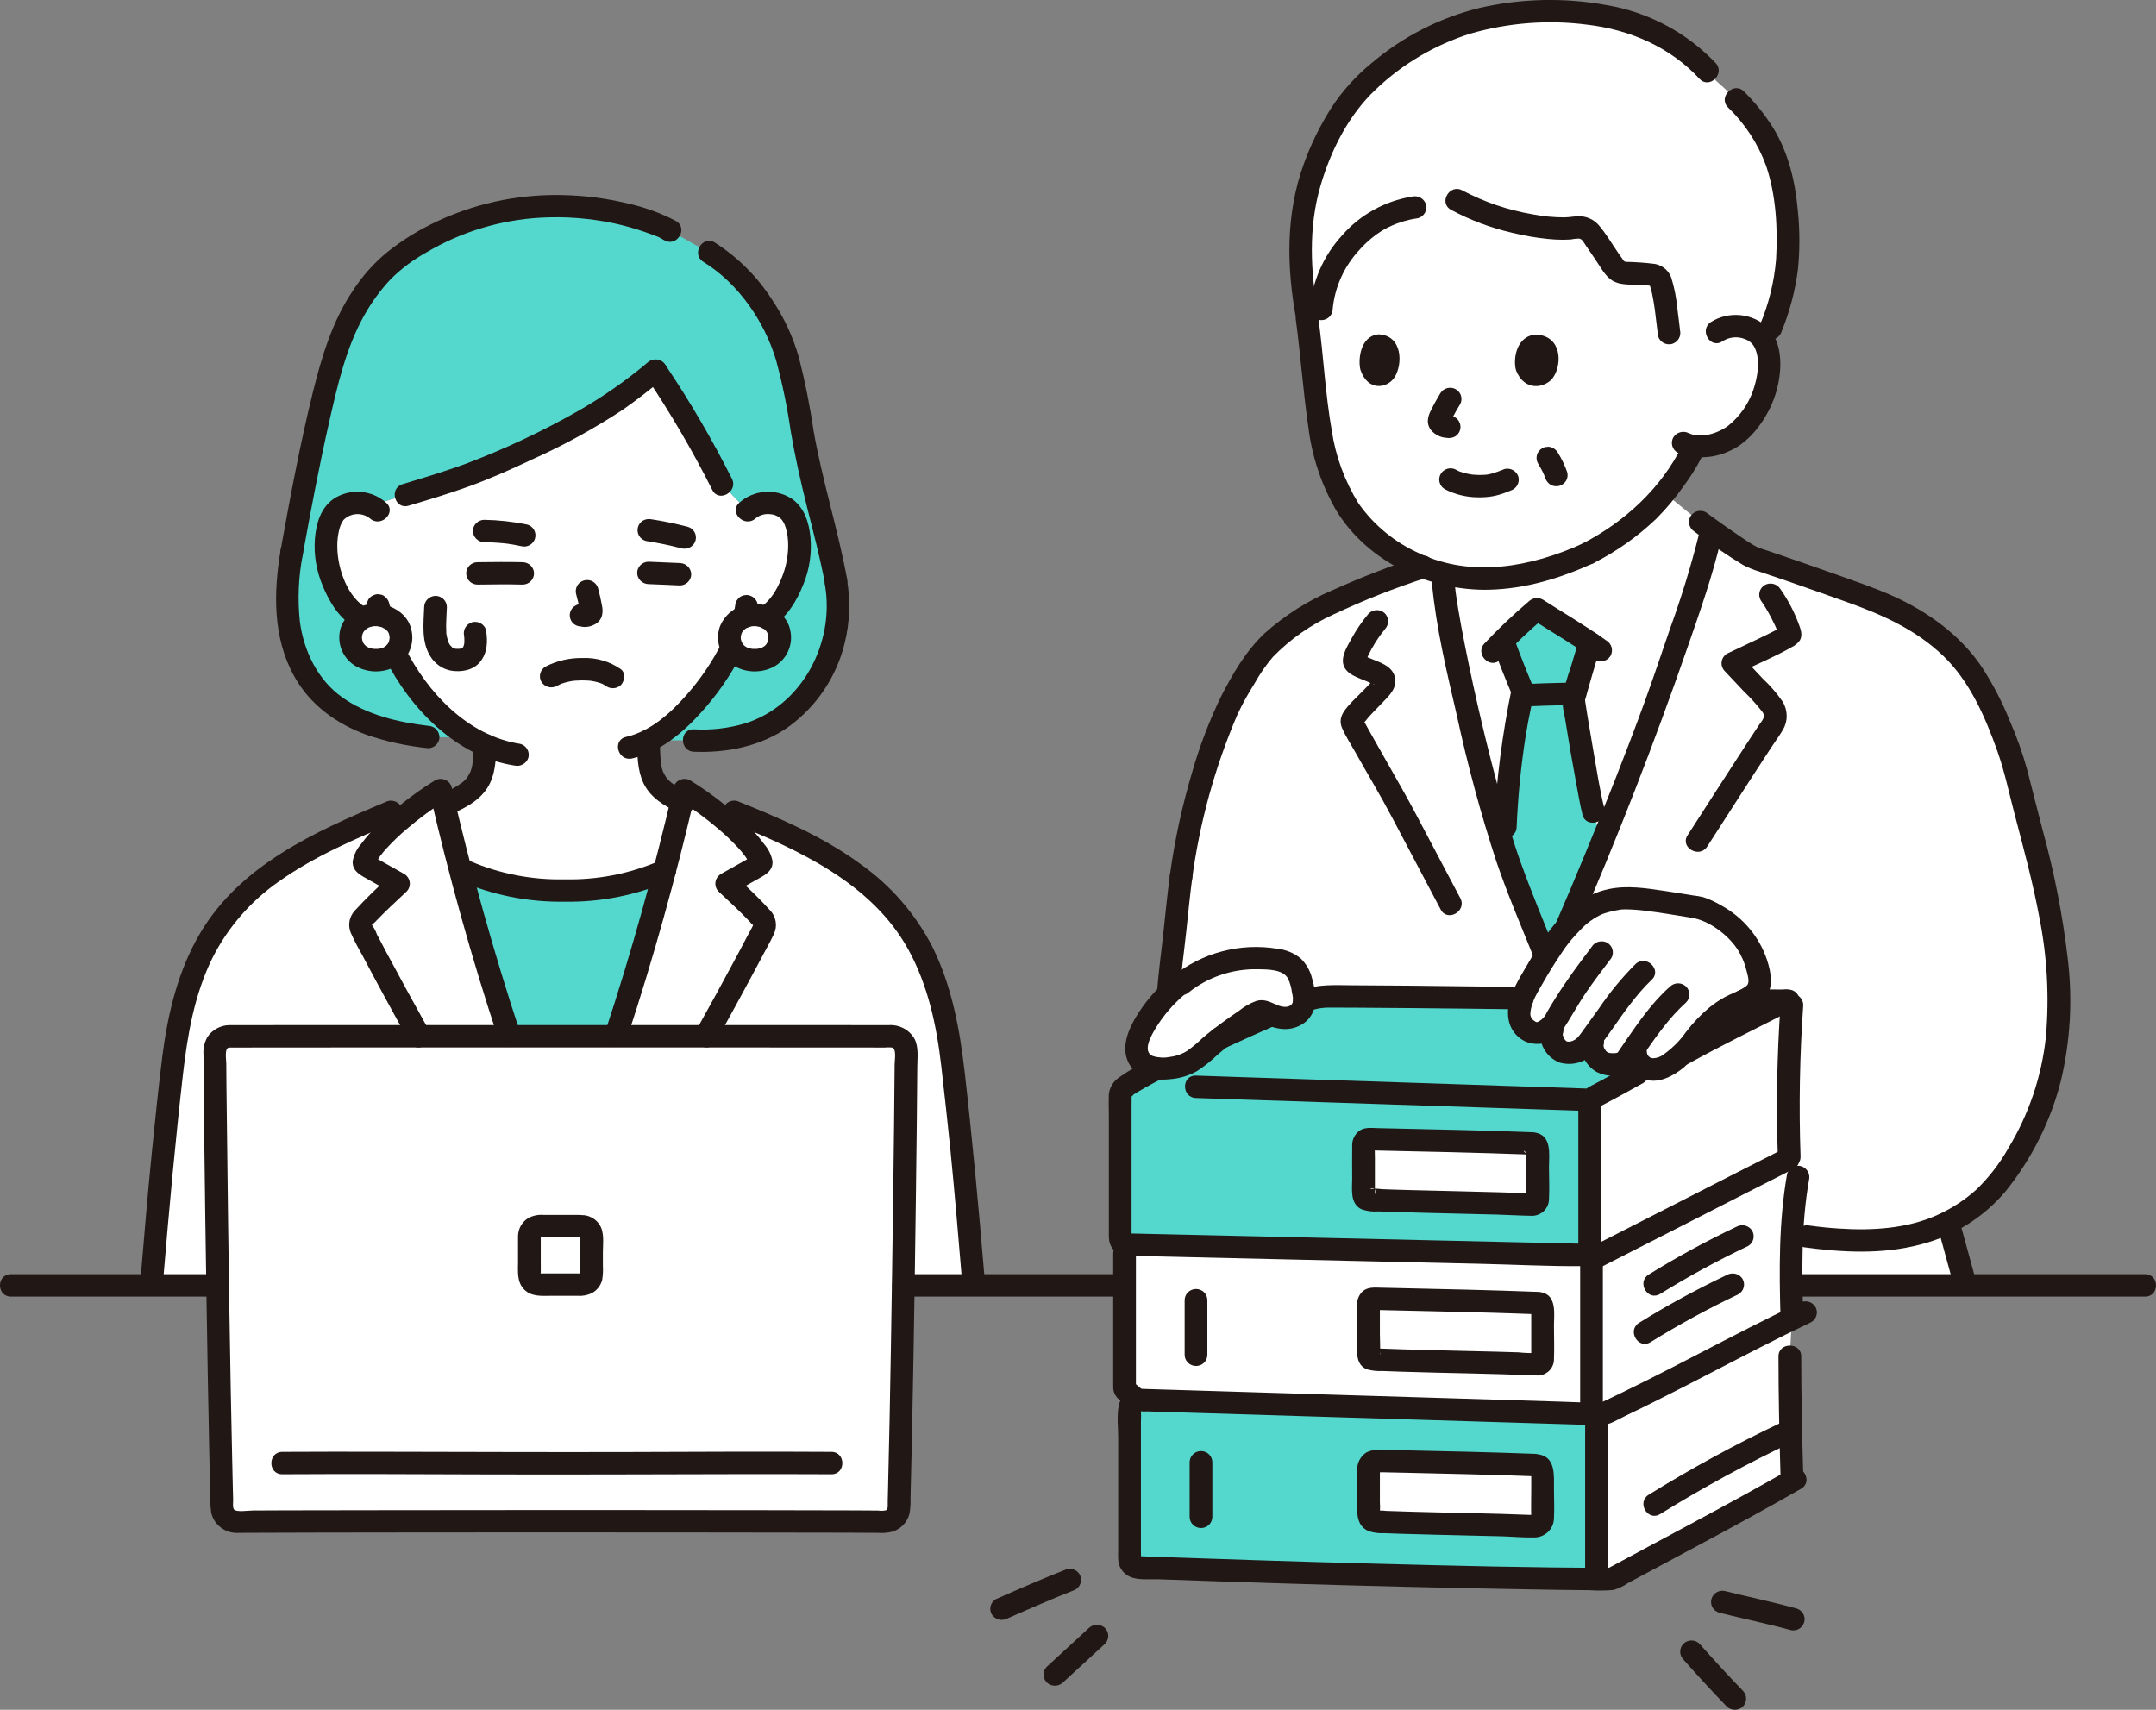 <svg width="58" height="46" viewBox="0 0 58 46" fill="none" xmlns="http://www.w3.org/2000/svg">
<rect x="0" y="0" width="58" height="46" fill="#808080" stroke="none"/>
<g clip-path="url(#clip0_492_155)">
<path d="M13.169 23.685C12.896 23.601 12.631 23.496 12.375 23.372C12.224 22.795 12.082 22.221 11.948 21.655C12.2 21.561 12.437 21.43 12.65 21.267C12.79 21.15 12.895 20.999 12.956 20.828C12.999 20.695 13.024 20.557 13.027 20.418C13.04 20.246 13.042 20.145 13.043 20.046C12.402 19.734 11.838 19.287 11.392 18.736C10.892 18.142 10.517 17.456 10.287 16.718C10.163 16.741 10.035 16.737 9.912 16.705C9.789 16.673 9.675 16.615 9.578 16.535C9.158 16.196 8.984 15.724 8.878 15.415C8.728 14.979 8.718 14.274 8.941 13.892C9.008 13.779 9.104 13.685 9.22 13.622C9.336 13.558 9.467 13.527 9.6 13.531C9.729 13.527 9.857 13.552 9.975 13.605C11.502 13.118 12.388 12.932 13.828 12.258C15.881 11.297 16.498 10.904 17.635 9.969C18.299 10.951 18.897 11.974 19.427 13.033L20.106 13.737C20.183 13.667 20.273 13.613 20.371 13.578C20.469 13.543 20.573 13.527 20.678 13.531C20.81 13.527 20.942 13.558 21.058 13.622C21.173 13.685 21.27 13.779 21.336 13.892C21.56 14.274 21.55 14.979 21.4 15.415C21.293 15.724 21.12 16.196 20.699 16.535C20.607 16.611 20.5 16.667 20.384 16.7C20.268 16.732 20.147 16.741 20.028 16.726L19.982 16.718C19.902 16.947 19.803 17.15 19.769 17.25C19.598 17.707 18.647 19.32 17.448 19.925C17.448 20.077 17.448 20.18 17.464 20.418C17.468 20.557 17.492 20.696 17.536 20.828C17.596 20.999 17.701 21.151 17.841 21.268C17.995 21.388 18.163 21.489 18.342 21.569C18.199 22.18 18.044 22.803 17.881 23.427C17.036 23.807 16.114 23.989 15.186 23.959C14.503 23.979 13.821 23.886 13.169 23.685Z" fill="white"/>
<path d="M45.612 34.331H35.019L34.919 34.137L31.578 27.628L31.553 27.559C31.444 27.268 31.404 26.956 31.438 26.648C31.533 25.789 31.697 24.143 31.773 23.581C31.977 22.041 32.393 20.535 33.01 19.106C33.23 18.657 33.479 18.222 33.755 17.804C34.019 17.389 34.613 16.9 34.948 16.693C35.83 16.142 37.179 15.626 38.281 15.257L38.774 15.092L38.827 15.682C38.954 17.109 40.01 21.67 40.651 23.386C41.013 24.354 41.209 24.815 41.662 25.943C41.429 26.686 43.912 20.913 44.94 17.82C45.308 16.713 45.755 15.576 46.043 14.266C46.417 14.534 47.028 14.962 47.202 15.019C48.065 15.303 49.168 15.697 50.034 16.005C51.046 16.365 51.896 16.814 52.639 17.581C53.306 18.272 53.89 19.605 54.236 20.778L54.493 21.841C54.672 22.408 54.937 23.536 55.156 24.606C55.511 26.737 55.566 28.584 54.529 30.618C54.291 31.084 53.827 31.805 53.436 32.169C53.131 32.456 52.785 32.697 52.408 32.884C52.435 32.982 52.45 33.036 52.45 33.036C52.565 33.454 52.684 33.893 52.805 34.332L45.612 34.331Z" fill="white"/>
<path d="M43.765 12.442L45.74 14.045C45.74 14.045 45.86 14.132 46.032 14.257L46.001 14.45C45.713 15.683 45.291 16.764 44.94 17.819C44.127 20.263 42.407 24.381 41.835 25.635L41.559 25.688C41.177 24.738 40.984 24.276 40.651 23.385C40.01 21.669 38.954 17.108 38.827 15.681L43.765 12.442Z" fill="white"/>
<path d="M48.205 27.037C48.117 28.173 48.09 29.682 48.132 31.112C48.132 31.112 48.227 31.553 48.319 31.997C48.168 33.061 48.172 34.318 48.205 35.459L48.15 36.492C48.15 37.357 48.18 38.882 48.209 39.845C46.632 40.746 45.074 41.555 43.362 42.482C43.213 42.482 43.064 42.482 42.949 42.482V38.195L42.815 37.872V33.99L42.766 33.488V29.567L42.9 29.502C43.182 29.357 43.74 29.051 44.054 28.876L45.248 28.368C45.993 27.955 47.257 27.324 48.049 26.922" fill="white"/>
<path d="M20.162 22.009C19.683 21.81 19.179 21.614 18.653 21.412C18.568 21.355 18.488 21.302 18.414 21.256C17.921 23.415 17.276 25.725 16.582 27.825C16.041 29.46 15.882 29.96 15.135 31.764C14.388 29.96 14.228 29.46 13.688 27.825C12.994 25.725 12.349 23.415 11.856 21.256C11.81 21.285 11.762 21.316 11.711 21.349C8.92 22.498 6.985 23.244 5.795 25.024C5.193 25.926 4.82 27.149 4.658 28.549C4.43 30.529 4.327 31.504 4.073 34.582H26.197C25.942 31.504 25.84 30.529 25.612 28.549C25.45 27.149 25.077 25.926 24.474 25.024C23.53 23.612 22.039 22.788 20.162 22.009Z" fill="white"/>
<path d="M6.164 27.882C6.113 27.882 6.063 27.892 6.017 27.911C5.97 27.93 5.927 27.959 5.892 27.994C5.856 28.029 5.828 28.072 5.809 28.118C5.789 28.164 5.78 28.213 5.78 28.263C5.788 30.41 5.893 37.841 5.973 40.572C5.976 40.672 6.019 40.767 6.092 40.836C6.166 40.905 6.264 40.943 6.365 40.941C7.577 40.923 22.577 40.923 23.788 40.941C23.89 40.943 23.988 40.905 24.061 40.836C24.135 40.767 24.178 40.672 24.181 40.572C24.261 37.841 24.366 30.41 24.374 28.263C24.374 28.213 24.364 28.164 24.345 28.118C24.326 28.072 24.298 28.029 24.262 27.994C24.226 27.959 24.184 27.93 24.137 27.911C24.09 27.892 24.04 27.882 23.989 27.882C22.649 27.877 7.505 27.877 6.164 27.882Z" fill="white"/>
<path d="M42.577 33.763L41.943 33.749L30.343 33.485C30.343 33.485 30.298 33.484 30.253 33.482V37.378L30.588 37.663C30.629 37.664 30.66 37.666 30.66 37.666L42.815 38.037V33.77L42.577 33.763Z" fill="white"/>
<path d="M41.499 35.063C39.965 35.001 38.23 34.971 36.815 34.938V36.568C38.267 36.638 40.059 36.642 41.499 36.711V35.063Z" fill="white"/>
<path d="M41.295 39.416C39.891 39.362 38.341 39.333 37.032 39.303C37.004 39.302 36.976 39.307 36.949 39.317C36.923 39.328 36.899 39.343 36.879 39.362C36.859 39.382 36.843 39.405 36.832 39.431C36.821 39.457 36.815 39.484 36.815 39.512V40.728C36.815 40.782 36.836 40.833 36.874 40.872C36.911 40.911 36.963 40.935 37.017 40.937C38.356 40.995 39.946 41.005 41.277 41.061C41.306 41.062 41.334 41.058 41.361 41.048C41.388 41.038 41.413 41.023 41.433 41.003C41.454 40.984 41.47 40.96 41.482 40.934C41.493 40.908 41.499 40.88 41.499 40.852V39.625C41.499 39.571 41.477 39.519 41.44 39.48C41.402 39.441 41.35 39.418 41.295 39.416Z" fill="white"/>
<path d="M31.765 26.483C32.127 26.191 32.549 25.982 33.003 25.87C33.456 25.758 33.929 25.746 34.387 25.835C34.504 25.853 34.616 25.894 34.717 25.955C34.956 26.114 35.02 26.426 35.065 26.706C35.093 26.822 35.094 26.943 35.068 27.059C35.04 27.139 34.991 27.21 34.926 27.265C34.861 27.321 34.783 27.358 34.699 27.374C34.529 27.404 34.354 27.377 34.202 27.298C34.128 27.251 34.045 27.221 33.959 27.208C33.856 27.216 33.759 27.256 33.681 27.321C33.276 27.584 32.887 27.871 32.519 28.181C32.362 28.336 32.187 28.472 31.997 28.587C31.791 28.688 31.563 28.743 31.332 28.747C31.101 28.758 30.845 28.724 30.694 28.552C30.482 28.309 30.59 27.933 30.744 27.651C30.973 27.23 31.28 26.855 31.649 26.544L31.765 26.483Z" fill="white"/>
<path d="M46.182 8.923C46.369 8.798 46.597 8.748 46.82 8.783C47.257 8.848 47.418 9.092 47.483 9.232C47.677 9.65 47.583 10.369 47.369 10.796C47.187 11.213 46.884 11.567 46.497 11.813C46.218 11.958 45.903 12.023 45.588 12C45.547 12.084 45.52 12.138 45.52 12.138C45.421 12.344 45.185 12.705 45.185 12.705C44.943 13.067 44.668 13.407 44.365 13.721C43.873 14.187 43.317 14.582 42.712 14.893C42.177 15.141 41.617 15.331 41.04 15.459C40.839 15.498 40.636 15.526 40.431 15.544C39.123 15.661 38.038 15.325 37.013 14.504C36.036 13.72 35.608 12.48 35.452 11.11C35.362 10.319 35.283 9.46 35.166 8.601C35.166 8.601 34.101 4.82 39.48 4.82C47.301 4.819 46.182 8.923 46.182 8.923Z" fill="white"/>
<path d="M36.904 6.023C36.88 6.04 36.858 6.056 36.836 6.073C36.014 6.689 35.585 7.561 35.545 8.312L35.169 8.539C35.047 7.907 34.986 7.265 34.987 6.622C34.956 5.057 35.693 3.527 36.343 2.675C36.709 2.245 37.131 1.863 37.596 1.54C38.861 0.653 40.207 0.293 41.782 0.308C43.383 0.322 45.006 0.722 46.159 2.167C47.528 3.372 48.145 4.315 48.091 6.83C48.056 7.562 47.885 8.282 47.585 8.954C47.443 9.834 47.732 8.916 46.82 8.783C46.597 8.748 46.369 8.798 46.182 8.923L44.9 8.963C44.861 8.681 44.781 7.706 44.619 7.47C44.504 7.303 43.697 7.414 43.526 7.288C43.419 7.208 43.061 6.632 42.799 6.277C42.758 6.22 42.703 6.176 42.639 6.149C42.575 6.122 42.504 6.113 42.435 6.122C41.494 6.265 39.947 5.813 39.189 5.384L38.065 5.579C37.648 5.635 37.25 5.787 36.904 6.023Z" fill="white"/>
<path d="M43.673 24.164C43.633 24.165 43.594 24.169 43.554 24.175C43.15 24.24 42.831 24.336 42.557 24.573C42.285 24.793 42.046 25.049 41.846 25.334C41.568 25.735 41.315 26.152 41.087 26.582C40.964 26.821 40.846 27.081 40.868 27.347C40.885 27.469 40.945 27.581 41.038 27.663C41.13 27.745 41.25 27.792 41.374 27.796C41.458 27.785 41.538 27.757 41.61 27.713C41.681 27.669 41.742 27.61 41.789 27.541L41.877 27.387L41.751 27.726C41.683 27.906 41.836 28.221 42.032 28.296C42.133 28.326 42.241 28.329 42.344 28.306C42.447 28.283 42.542 28.234 42.62 28.164L42.868 27.963L42.847 28.035C42.827 28.152 42.847 28.271 42.904 28.375C42.962 28.478 43.054 28.559 43.164 28.605C43.323 28.658 43.66 28.655 43.752 28.517L44.001 28.145L43.997 28.304C43.991 28.527 44.135 28.663 44.329 28.748C44.398 28.77 44.471 28.778 44.542 28.771C44.614 28.765 44.684 28.744 44.748 28.71C45.264 28.492 45.547 27.953 45.937 27.554C46.184 27.302 46.48 27.101 46.808 26.965C47.052 26.864 47.336 26.703 47.336 26.442C47.331 26.224 47.287 26.007 47.205 25.803C47.104 25.499 46.923 25.226 46.68 25.012C46.404 24.752 46.076 24.55 45.717 24.42C45.327 24.366 44.177 24.148 43.673 24.164Z" fill="white"/>
<path d="M41.364 30.769C39.831 30.707 38.096 30.676 36.681 30.643V32.273C38.133 32.343 39.925 32.348 41.364 32.416V30.769Z" fill="white"/>
<path d="M41.499 39.423C39.965 39.362 38.23 39.331 36.815 39.298V40.928C38.267 40.998 40.059 41.002 41.499 41.071V39.423Z" fill="white"/>
<path d="M20.298 16.544C19.898 16.544 19.621 16.822 19.621 17.147C19.621 17.511 19.904 17.761 20.298 17.761C20.708 17.761 20.976 17.508 20.976 17.147C20.976 16.82 20.697 16.544 20.298 16.544Z" fill="white"/>
<path d="M10.109 16.544C9.708 16.544 9.432 16.822 9.432 17.147C9.432 17.511 9.714 17.761 10.109 17.761C10.519 17.761 10.786 17.508 10.786 17.147C10.786 16.82 10.508 16.544 10.109 16.544Z" fill="white"/>
<path d="M46.911 26.919C46.876 26.936 46.842 26.951 46.808 26.965C46.48 27.101 46.184 27.302 45.937 27.554C45.684 27.812 45.477 28.129 45.222 28.379L45.248 28.368C45.993 27.955 47.257 27.324 48.049 26.923C47.677 26.923 47.296 26.921 46.911 26.919Z" fill="#54D8CE"/>
<path d="M13.706 27.878C14.652 27.878 15.619 27.878 16.564 27.878L16.582 27.825C17.047 26.416 17.49 24.914 17.881 23.426C17.037 23.806 16.114 23.988 15.186 23.958C14.215 23.99 13.25 23.789 12.375 23.371C12.769 24.877 13.217 26.399 13.688 27.825L13.706 27.878Z" fill="#54D8CE"/>
<path d="M41.619 25.676C41.692 25.565 41.766 25.452 41.846 25.334C41.929 25.212 42.02 25.097 42.121 24.99C42.219 24.764 42.328 24.508 42.447 24.228C42.641 23.77 42.858 23.25 43.084 22.698L42.868 21.84C42.741 21.339 42.338 18.96 42.333 18.802C42.467 18.326 42.62 17.77 42.777 17.296C42.269 16.954 41.682 16.605 41.347 16.39C41.003 16.684 40.734 16.925 40.43 17.233L40.46 17.315C40.59 17.676 40.826 18.268 40.964 18.594C40.882 19.01 40.781 19.467 40.728 19.855C40.573 20.851 40.487 21.855 40.471 22.862C40.534 23.056 40.594 23.232 40.651 23.385C40.984 24.276 41.177 24.738 41.559 25.688L41.619 25.676Z" fill="#54D8CE"/>
<path d="M22.492 15.683V15.644C22.291 14.549 22 13.658 21.722 12.358C21.489 11.262 21.371 9.858 20.907 8.91C20.56 8.201 19.839 7.106 18.731 6.603L18.028 6.205L17.874 6.117C16.931 5.725 15.915 5.53 14.892 5.546C12.838 5.546 11.138 6.487 10.327 7.264C9.419 8.231 9.045 9.197 8.619 11.018C8.341 12.209 8.066 13.657 7.848 14.86C7.66 15.947 7.641 17.04 8.157 18.003C8.748 19.106 9.852 19.633 11.517 19.829L12.665 19.844C12.182 19.546 11.751 19.171 11.391 18.736C11.088 18.377 10.831 17.982 10.626 17.561C10.558 17.628 10.477 17.68 10.388 17.714C10.299 17.749 10.204 17.765 10.109 17.761C9.714 17.761 9.431 17.51 9.431 17.147C9.432 17.043 9.461 16.941 9.516 16.851C9.57 16.762 9.648 16.688 9.741 16.638C9.683 16.61 9.628 16.575 9.578 16.534C9.157 16.195 8.983 15.723 8.877 15.415C8.727 14.979 8.718 14.274 8.941 13.891C9.007 13.778 9.104 13.685 9.22 13.621C9.336 13.558 9.467 13.527 9.6 13.531C9.729 13.526 9.857 13.552 9.974 13.605C11.501 13.117 12.387 12.932 13.827 12.258C15.88 11.296 16.498 10.903 17.634 9.969C18.298 10.95 18.897 11.974 19.426 13.032L20.106 13.737C20.183 13.667 20.273 13.613 20.371 13.578C20.469 13.542 20.573 13.526 20.677 13.531C20.81 13.527 20.941 13.558 21.057 13.621C21.173 13.685 21.269 13.778 21.336 13.891C21.559 14.274 21.55 14.979 21.399 15.415C21.293 15.723 21.119 16.196 20.699 16.534C20.666 16.56 20.632 16.584 20.596 16.605C20.707 16.648 20.802 16.722 20.869 16.819C20.937 16.916 20.974 17.03 20.975 17.147C20.975 17.508 20.708 17.761 20.298 17.761C20.175 17.767 20.053 17.739 19.945 17.681C19.838 17.622 19.749 17.535 19.689 17.429C19.399 18.026 18.538 19.356 17.477 19.908L18.666 19.924C20.243 19.995 21.381 19.339 22.033 18.204C22.472 17.44 22.633 16.551 22.492 15.683Z" fill="#54D8CE"/>
<path d="M44.33 28.748C44.135 28.663 43.992 28.527 43.997 28.304L44.001 28.145L43.752 28.517C43.66 28.655 43.324 28.659 43.164 28.605C43.054 28.559 42.962 28.478 42.904 28.375C42.847 28.271 42.827 28.152 42.847 28.035L42.868 27.963L42.621 28.164C42.542 28.234 42.447 28.284 42.344 28.306C42.241 28.33 42.133 28.326 42.032 28.296C41.836 28.22 41.683 27.907 41.751 27.726L41.877 27.387L41.789 27.541C41.742 27.61 41.681 27.669 41.61 27.713C41.538 27.757 41.458 27.785 41.374 27.796C41.25 27.792 41.13 27.745 41.038 27.663C40.945 27.581 40.885 27.469 40.868 27.347C40.86 27.178 40.891 27.01 40.96 26.855C39.127 26.831 37.312 26.809 35.63 26.808C35.483 26.807 35.338 26.835 35.202 26.888C35.166 26.902 35.127 26.918 35.086 26.935C35.087 27.042 35.048 27.145 34.977 27.226C34.906 27.307 34.807 27.359 34.7 27.374C34.535 27.403 34.365 27.378 34.216 27.302C33.794 27.486 33.314 27.701 32.834 27.923C32.727 28.006 32.622 28.091 32.52 28.18C32.363 28.335 32.188 28.471 31.999 28.586C31.792 28.688 31.565 28.743 31.333 28.747C31.268 28.75 31.202 28.748 31.137 28.742C30.807 28.912 30.532 29.063 30.353 29.178C30.275 29.225 30.136 29.368 30.136 29.414V33.273C30.136 33.432 30.198 33.484 30.36 33.484L42.594 33.763L42.766 33.767V29.581C43.172 29.363 43.715 29.065 44.054 28.876L44.343 28.753C44.339 28.751 44.334 28.75 44.33 28.748ZM41.364 32.416C39.925 32.348 38.133 32.343 36.681 32.273V30.643C38.096 30.676 39.831 30.707 41.364 30.769V32.416Z" fill="#54D8CE"/>
<path d="M42.949 38.04L30.66 37.665C30.474 37.665 30.387 37.782 30.387 37.966V41.944C30.387 42.001 30.409 42.057 30.449 42.099C30.49 42.14 30.545 42.165 30.603 42.167C34.492 42.309 38.803 42.441 42.949 42.484C42.949 41.239 42.949 39.218 42.949 38.04ZM41.499 41.071C40.059 41.003 38.267 40.998 36.816 40.928V39.298C38.23 39.331 39.965 39.362 41.499 39.424V41.071Z" fill="#54D8CE"/>
<path d="M32.068 23.66C32.27 22.137 32.68 20.647 33.286 19.231C33.42 18.944 33.573 18.666 33.743 18.399C33.885 18.14 34.054 17.896 34.246 17.671C34.712 17.193 35.264 16.806 35.875 16.53C36.681 16.15 37.512 15.821 38.362 15.547C38.733 15.423 38.574 14.841 38.2 14.966C37.402 15.228 36.619 15.531 35.853 15.875C35.181 16.161 34.561 16.554 34.019 17.04C33.518 17.51 33.157 18.135 32.848 18.74C32.531 19.394 32.272 20.072 32.073 20.769C31.806 21.663 31.607 22.576 31.478 23.5C31.46 23.577 31.471 23.658 31.511 23.727C31.55 23.796 31.615 23.847 31.692 23.87C31.77 23.891 31.853 23.881 31.924 23.841C31.994 23.802 32.046 23.737 32.068 23.66V23.66Z" fill="#211715"/>
<path d="M48.523 33.555C49.555 33.696 50.619 33.752 51.636 33.489C52.548 33.263 53.363 32.756 53.962 32.041C54.658 31.172 55.161 30.169 55.437 29.096C55.697 28.011 55.761 26.89 55.625 25.783C55.488 24.615 55.261 23.459 54.948 22.324C54.808 21.791 54.675 21.257 54.538 20.723C54.412 20.264 54.252 19.814 54.06 19.377C53.857 18.874 53.605 18.391 53.308 17.936C52.727 17.079 51.852 16.451 50.907 16.028C50.401 15.803 49.874 15.627 49.353 15.441C48.809 15.248 48.264 15.057 47.717 14.872C47.589 14.828 47.46 14.784 47.331 14.743C47.312 14.736 47.293 14.728 47.273 14.723C47.269 14.722 47.341 14.755 47.312 14.739C47.288 14.726 47.261 14.714 47.237 14.701C47.105 14.629 46.979 14.545 46.854 14.461C46.58 14.278 46.311 14.087 46.044 13.893C45.995 13.857 45.944 13.82 45.895 13.784C45.824 13.744 45.741 13.733 45.663 13.753C45.585 13.773 45.518 13.823 45.476 13.892C45.437 13.961 45.427 14.043 45.447 14.119C45.468 14.196 45.517 14.262 45.586 14.304C46.003 14.627 46.438 14.925 46.889 15.199C47.031 15.273 47.18 15.334 47.334 15.379C47.587 15.463 47.839 15.549 48.09 15.636C48.617 15.819 49.143 16.004 49.668 16.192C50.624 16.532 51.538 16.937 52.276 17.646C52.992 18.332 53.408 19.295 53.733 20.21C53.929 20.763 54.044 21.327 54.193 21.892C54.435 22.818 54.688 23.742 54.862 24.684C55.073 25.744 55.132 26.828 55.037 27.905C54.924 28.957 54.581 29.973 54.032 30.883C53.801 31.294 53.511 31.671 53.172 32C52.859 32.282 52.504 32.514 52.119 32.687C51.294 33.06 50.355 33.111 49.462 33.052C49.203 33.036 48.944 33.009 48.686 32.973C48.608 32.955 48.525 32.966 48.455 33.005C48.385 33.044 48.333 33.108 48.309 33.184C48.288 33.261 48.299 33.343 48.339 33.412C48.379 33.481 48.445 33.532 48.523 33.554L48.523 33.555Z" fill="#211715"/>
<path d="M53.1 34.251C52.982 33.819 52.863 33.387 52.745 32.955C52.724 32.878 52.672 32.812 52.601 32.773C52.531 32.733 52.447 32.723 52.369 32.744C52.291 32.766 52.225 32.816 52.185 32.886C52.145 32.955 52.134 33.038 52.156 33.115C52.274 33.547 52.393 33.979 52.511 34.411C52.522 34.449 52.54 34.485 52.565 34.516C52.589 34.547 52.62 34.574 52.655 34.593C52.69 34.613 52.728 34.625 52.768 34.63C52.808 34.635 52.848 34.632 52.887 34.621C52.926 34.611 52.962 34.593 52.994 34.569C53.025 34.544 53.052 34.514 53.072 34.48C53.092 34.445 53.104 34.407 53.109 34.368C53.114 34.329 53.111 34.289 53.1 34.251Z" fill="#211715"/>
<path d="M57.705 34.281H48.252C47.858 34.281 47.858 34.884 48.252 34.884H57.705C58.098 34.884 58.099 34.281 57.705 34.281Z" fill="#211715"/>
<path d="M41.036 19.006C41.398 18.992 41.76 18.977 42.121 18.971C42.203 18.971 42.28 18.939 42.338 18.882C42.395 18.826 42.427 18.749 42.427 18.669C42.427 18.59 42.395 18.513 42.338 18.456C42.28 18.4 42.203 18.368 42.121 18.368C41.76 18.374 41.398 18.389 41.036 18.403C40.955 18.403 40.877 18.435 40.82 18.491C40.763 18.548 40.73 18.625 40.73 18.704C40.73 18.784 40.763 18.861 40.82 18.918C40.877 18.974 40.955 19.006 41.036 19.006Z" fill="#211715"/>
<path d="M40.165 17.395C40.321 17.825 40.491 18.252 40.669 18.674V18.514C40.414 19.747 40.253 20.998 40.188 22.255C40.171 22.642 40.783 22.642 40.8 22.255C40.835 21.426 40.917 20.6 41.046 19.78C41.084 19.539 41.132 19.301 41.181 19.062C41.207 18.933 41.238 18.804 41.259 18.674C41.271 18.571 41.25 18.467 41.201 18.375C41.044 17.999 40.894 17.618 40.755 17.235C40.731 17.159 40.679 17.095 40.609 17.055C40.539 17.016 40.456 17.005 40.378 17.024C40.301 17.046 40.235 17.097 40.195 17.166C40.155 17.236 40.144 17.318 40.165 17.395Z" fill="#211715"/>
<path d="M42.481 17.215C42.4 17.465 42.324 17.716 42.251 17.968C42.157 18.227 42.084 18.492 42.032 18.762C42.03 18.944 42.052 19.125 42.097 19.302C42.195 19.918 42.301 20.533 42.416 21.147C42.464 21.405 42.509 21.665 42.572 21.92C42.666 22.296 43.256 22.137 43.162 21.759C43.034 21.247 42.955 20.72 42.864 20.2C42.812 19.901 42.761 19.601 42.712 19.301C42.694 19.188 42.676 19.074 42.658 18.96C42.653 18.922 42.647 18.883 42.641 18.845C42.633 18.788 42.646 18.885 42.645 18.871C42.642 18.857 42.64 18.844 42.64 18.83C42.641 18.823 42.644 18.792 42.64 18.818C42.633 18.861 42.657 18.776 42.656 18.779C42.671 18.736 42.682 18.691 42.693 18.647C42.732 18.511 42.77 18.375 42.809 18.239C42.892 17.95 42.978 17.661 43.071 17.376C43.192 17.006 42.602 16.847 42.482 17.215L42.481 17.215Z" fill="#211715"/>
<path d="M40.365 17.74C40.742 17.339 41.142 16.96 41.562 16.603L41.192 16.65C41.765 17.017 42.354 17.358 42.908 17.754C42.978 17.794 43.061 17.804 43.139 17.784C43.217 17.764 43.284 17.714 43.326 17.646C43.365 17.576 43.375 17.495 43.355 17.418C43.334 17.341 43.285 17.275 43.216 17.234C42.663 16.838 42.073 16.497 41.501 16.13C41.442 16.097 41.374 16.084 41.308 16.093C41.241 16.101 41.179 16.131 41.13 16.177C40.71 16.534 40.31 16.913 39.932 17.314C39.666 17.599 40.098 18.026 40.365 17.74Z" fill="#211715"/>
<path d="M47.367 16.151C47.5 16.34 47.615 16.54 47.713 16.75C47.781 16.876 47.831 17.011 47.861 17.151V16.991C47.946 16.877 47.967 16.839 47.926 16.876C47.975 16.84 47.986 16.831 47.959 16.849C47.944 16.857 47.929 16.865 47.916 16.875C47.868 16.904 47.818 16.93 47.768 16.956C47.626 17.03 47.482 17.1 47.338 17.169C47.047 17.309 46.754 17.445 46.462 17.584C46.422 17.608 46.389 17.64 46.363 17.678C46.337 17.717 46.321 17.76 46.315 17.806C46.309 17.851 46.314 17.898 46.329 17.941C46.343 17.985 46.368 18.024 46.4 18.057C46.57 18.237 46.741 18.416 46.91 18.598C47.092 18.772 47.261 18.96 47.416 19.159C47.509 19.297 47.393 19.396 47.315 19.514C47.209 19.672 47.105 19.83 47.002 19.989C46.464 20.814 45.933 21.645 45.398 22.473C45.187 22.8 45.715 23.103 45.926 22.777C46.501 21.887 47.071 20.992 47.652 20.106C47.754 19.95 47.867 19.798 47.962 19.638C48.031 19.522 48.067 19.39 48.065 19.256C48.064 19.122 48.026 18.991 47.956 18.876C47.799 18.651 47.619 18.443 47.419 18.255C47.225 18.045 47.028 17.839 46.833 17.631L46.771 18.104C47.25 17.876 47.748 17.67 48.207 17.406C48.293 17.365 48.366 17.303 48.42 17.227C48.497 17.094 48.446 16.94 48.397 16.808C48.272 16.468 48.104 16.144 47.895 15.847C47.853 15.779 47.786 15.73 47.708 15.71C47.63 15.69 47.547 15.7 47.477 15.739C47.407 15.779 47.357 15.845 47.336 15.922C47.316 15.999 47.327 16.081 47.367 16.151L47.367 16.151Z" fill="#211715"/>
<path d="M38.521 15.681C38.631 16.884 38.922 18.084 39.194 19.259C39.48 20.582 39.834 21.891 40.255 23.179C40.554 24.055 40.919 24.909 41.265 25.768C41.288 25.843 41.34 25.907 41.41 25.946C41.48 25.985 41.563 25.997 41.641 25.978C41.718 25.956 41.785 25.905 41.825 25.836C41.864 25.767 41.875 25.684 41.854 25.608C41.533 24.811 41.203 24.018 40.912 23.21C40.714 22.663 40.553 22.102 40.398 21.541C40.016 20.155 39.685 18.756 39.405 17.343C39.34 17.016 39.278 16.687 39.224 16.358C39.213 16.292 39.203 16.226 39.193 16.16C39.187 16.125 39.182 16.09 39.177 16.054C39.175 16.039 39.163 15.958 39.168 15.993C39.173 16.027 39.161 15.943 39.159 15.925C39.156 15.899 39.153 15.872 39.15 15.846C39.143 15.791 39.138 15.736 39.133 15.681C39.13 15.602 39.097 15.526 39.041 15.47C38.984 15.414 38.907 15.382 38.827 15.38C38.746 15.38 38.669 15.412 38.611 15.469C38.554 15.525 38.522 15.601 38.521 15.681L38.521 15.681Z" fill="#211715"/>
<path d="M42.385 25.138C43.498 22.577 44.51 19.979 45.423 17.343C45.745 16.414 46.07 15.487 46.295 14.53C46.385 14.154 45.795 13.992 45.706 14.37C45.494 15.218 45.238 16.054 44.94 16.876C44.708 17.547 44.485 18.221 44.242 18.888C43.74 20.265 43.197 21.628 42.638 22.984C42.38 23.608 42.12 24.23 41.857 24.834C41.819 24.904 41.809 24.985 41.829 25.062C41.849 25.138 41.899 25.204 41.967 25.247C42.037 25.286 42.12 25.297 42.198 25.277C42.277 25.257 42.344 25.207 42.385 25.138H42.385Z" fill="#211715"/>
<path d="M36.823 16.502C36.645 16.712 36.489 16.94 36.357 17.181C36.253 17.372 36.092 17.623 36.132 17.849C36.185 18.149 36.562 18.239 36.807 18.346C36.852 18.373 36.899 18.394 36.949 18.408C36.953 18.408 36.97 18.421 36.974 18.419C36.919 18.449 36.939 18.286 36.938 18.285C36.955 18.313 36.456 18.789 36.399 18.852C36.202 19.064 35.97 19.283 36.106 19.593C36.2 19.808 36.333 20.012 36.448 20.216C36.779 20.805 37.128 21.384 37.443 21.981L38.182 23.381L38.758 24.471C38.94 24.815 39.467 24.511 39.286 24.167L38.081 21.885C37.841 21.432 37.586 20.989 37.333 20.543C37.209 20.326 37.086 20.108 36.964 19.89C36.906 19.788 36.849 19.686 36.792 19.584C36.77 19.543 36.747 19.502 36.724 19.461C36.715 19.44 36.704 19.42 36.691 19.401C36.67 19.345 36.661 19.35 36.664 19.416C36.647 19.475 36.651 19.485 36.677 19.448C36.719 19.431 36.782 19.331 36.812 19.299C36.852 19.256 36.892 19.213 36.932 19.171C37.026 19.071 37.122 18.973 37.218 18.874C37.396 18.691 37.589 18.497 37.525 18.22C37.452 17.896 37.078 17.809 36.809 17.692C36.775 17.672 36.739 17.657 36.702 17.645L36.663 17.628C36.65 17.637 36.765 17.796 36.735 17.804C36.76 17.757 36.781 17.708 36.797 17.657C36.919 17.396 37.073 17.151 37.256 16.928C37.311 16.87 37.342 16.794 37.342 16.715C37.342 16.636 37.311 16.559 37.256 16.502C37.198 16.446 37.121 16.415 37.04 16.415C36.959 16.415 36.881 16.446 36.824 16.502H36.823Z" fill="#211715"/>
<path d="M31.736 26.744C31.77 26.178 31.854 25.611 31.914 25.047C31.965 24.558 32.014 24.068 32.079 23.58C32.079 23.5 32.047 23.424 31.989 23.367C31.932 23.311 31.855 23.279 31.773 23.279C31.693 23.281 31.616 23.313 31.56 23.369C31.503 23.425 31.47 23.501 31.468 23.58C31.402 24.068 31.354 24.558 31.302 25.047C31.243 25.611 31.159 26.178 31.125 26.744C31.102 27.131 31.714 27.13 31.736 26.744Z" fill="#211715"/>
<path d="M7.552 14.78C7.357 15.934 7.331 17.152 7.921 18.206C8.341 18.957 9.037 19.465 9.841 19.762C10.383 19.95 10.945 20.073 11.517 20.129C11.598 20.129 11.675 20.097 11.732 20.041C11.789 19.984 11.822 19.908 11.822 19.828C11.82 19.749 11.787 19.673 11.73 19.617C11.674 19.561 11.597 19.529 11.517 19.527C10.71 19.43 9.875 19.237 9.206 18.761C8.546 18.292 8.171 17.514 8.067 16.723C8.003 16.128 8.028 15.527 8.142 14.939C8.161 14.863 8.15 14.781 8.11 14.712C8.07 14.643 8.005 14.592 7.929 14.569C7.85 14.548 7.767 14.559 7.697 14.598C7.626 14.637 7.575 14.703 7.552 14.779V14.78Z" fill="#211715"/>
<path d="M18.182 5.944C17.775 5.732 17.341 5.574 16.891 5.475C16.315 5.335 15.724 5.259 15.13 5.248C13.901 5.219 12.683 5.49 11.587 6.038C11.149 6.256 10.738 6.521 10.361 6.829C10.03 7.112 9.741 7.44 9.504 7.803C8.942 8.629 8.652 9.602 8.415 10.56C8.07 11.954 7.809 13.368 7.553 14.78C7.533 14.857 7.545 14.938 7.585 15.007C7.624 15.076 7.689 15.127 7.766 15.15C7.844 15.171 7.928 15.16 7.998 15.121C8.068 15.081 8.12 15.016 8.142 14.94C8.361 13.732 8.588 12.524 8.861 11.327C9.08 10.363 9.307 9.363 9.795 8.49C9.993 8.134 10.235 7.803 10.515 7.506C10.798 7.225 11.119 6.985 11.47 6.791C12.404 6.237 13.461 5.916 14.55 5.856C15.212 5.82 15.876 5.871 16.524 6.009C16.799 6.069 17.071 6.145 17.337 6.237C17.463 6.28 17.587 6.327 17.711 6.375C17.797 6.409 17.741 6.389 17.725 6.381C17.745 6.391 17.764 6.403 17.784 6.414L17.873 6.465C18.215 6.658 18.523 6.138 18.182 5.945V5.944Z" fill="#211715"/>
<path d="M22.197 15.763C22.453 17.301 21.576 18.993 20.028 19.467C19.587 19.596 19.126 19.648 18.667 19.622C18.273 19.607 18.274 20.209 18.667 20.225C19.554 20.261 20.47 20.077 21.202 19.562C21.965 19.011 22.503 18.211 22.723 17.304C22.861 16.747 22.883 16.169 22.786 15.603C22.764 15.526 22.712 15.461 22.642 15.422C22.572 15.383 22.489 15.372 22.41 15.393C22.333 15.415 22.268 15.467 22.228 15.536C22.189 15.605 22.177 15.686 22.197 15.763H22.197Z" fill="#211715"/>
<path d="M18.922 7.045C19.864 7.625 20.568 8.649 20.878 9.692C21.048 10.322 21.18 10.962 21.273 11.608C21.388 12.281 21.536 12.945 21.702 13.607C21.878 14.31 22.065 15.011 22.197 15.724C22.219 15.801 22.271 15.866 22.341 15.905C22.412 15.944 22.495 15.955 22.573 15.934C22.65 15.912 22.715 15.861 22.755 15.791C22.795 15.723 22.806 15.641 22.786 15.564C22.538 14.223 22.117 12.92 21.884 11.574C21.788 10.911 21.655 10.253 21.488 9.603C21.329 9.051 21.084 8.527 20.761 8.049C20.368 7.439 19.846 6.919 19.23 6.525C18.895 6.319 18.588 6.841 18.922 7.045H18.922Z" fill="#211715"/>
<path d="M17.418 9.756C16.837 10.245 16.211 10.681 15.549 11.059C14.598 11.6 13.605 12.067 12.581 12.458C12.006 12.672 11.419 12.847 10.832 13.025C10.457 13.138 10.617 13.719 10.994 13.605C11.524 13.446 12.055 13.288 12.576 13.1C13.169 12.887 13.743 12.632 14.311 12.363C15.161 11.982 15.977 11.535 16.753 11.024C17.133 10.761 17.494 10.474 17.851 10.182C17.908 10.125 17.939 10.048 17.939 9.968C17.939 9.888 17.908 9.812 17.851 9.755C17.793 9.7 17.715 9.669 17.634 9.669C17.554 9.669 17.477 9.7 17.418 9.755V9.756Z" fill="#211715"/>
<path d="M17.371 10.121C18.033 11.104 18.631 12.127 19.163 13.184C19.339 13.531 19.866 13.226 19.69 12.88C19.159 11.823 18.561 10.8 17.899 9.817C17.68 9.497 17.151 9.798 17.371 10.121Z" fill="#211715"/>
<path d="M17.006 20.405C17.751 20.235 18.377 19.71 18.871 19.156C19.302 18.682 19.666 18.153 19.953 17.584C19.992 17.514 20.003 17.433 19.982 17.356C19.962 17.279 19.912 17.213 19.844 17.172C19.774 17.132 19.691 17.121 19.612 17.141C19.534 17.162 19.467 17.211 19.426 17.28C19.169 17.793 18.846 18.272 18.463 18.703C18.022 19.203 17.49 19.676 16.843 19.825C16.46 19.912 16.622 20.493 17.006 20.405Z" fill="#211715"/>
<path d="M19.777 16.308L19.775 16.33L19.786 16.25C19.773 16.339 19.753 16.428 19.727 16.515C19.715 16.553 19.713 16.595 19.722 16.635C19.724 16.674 19.736 16.713 19.758 16.747C19.801 16.812 19.866 16.861 19.941 16.885L20.022 16.895C20.076 16.895 20.13 16.881 20.176 16.854L20.238 16.807C20.276 16.77 20.303 16.725 20.317 16.674C20.351 16.554 20.375 16.432 20.389 16.308C20.387 16.229 20.354 16.153 20.297 16.097C20.24 16.041 20.163 16.009 20.083 16.007L20.002 16.018C19.951 16.032 19.904 16.058 19.867 16.095L19.819 16.156C19.792 16.202 19.777 16.255 19.777 16.308V16.308Z" fill="#211715"/>
<path d="M14 20.014C12.585 19.8 11.492 18.628 10.889 17.413C10.848 17.344 10.781 17.295 10.703 17.275C10.624 17.254 10.541 17.265 10.471 17.305C10.402 17.346 10.352 17.412 10.332 17.489C10.312 17.566 10.322 17.648 10.361 17.717C11.026 19.055 12.282 20.359 13.838 20.595C13.916 20.614 13.998 20.602 14.068 20.563C14.138 20.524 14.19 20.46 14.214 20.385C14.235 20.308 14.224 20.226 14.184 20.156C14.144 20.087 14.078 20.036 14 20.014Z" fill="#211715"/>
<path d="M10.533 16.475C10.508 16.387 10.485 16.298 10.464 16.208C10.44 16.134 10.39 16.07 10.324 16.028C10.29 16.006 10.25 15.994 10.21 15.992C10.17 15.983 10.127 15.985 10.088 15.998L10.015 16.028C9.97 16.054 9.932 16.091 9.905 16.136L9.875 16.208C9.86 16.261 9.86 16.316 9.875 16.368C9.896 16.458 9.919 16.547 9.943 16.636C9.967 16.711 10.019 16.775 10.089 16.814C10.159 16.854 10.241 16.865 10.319 16.846L10.393 16.816C10.438 16.789 10.476 16.752 10.502 16.708L10.533 16.636C10.547 16.583 10.547 16.528 10.533 16.475H10.533Z" fill="#211715"/>
<path d="M9.896 16.377C9.347 16.093 9.082 15.3 9.074 14.726C9.07 14.565 9.087 14.404 9.126 14.247C9.14 14.188 9.161 14.131 9.187 14.076C9.2 14.052 9.214 14.03 9.228 14.008C9.24 13.988 9.272 13.955 9.239 13.991C9.331 13.896 9.456 13.84 9.589 13.832C9.721 13.825 9.852 13.867 9.955 13.95C10.248 14.207 10.681 13.783 10.387 13.524C10.197 13.355 9.956 13.253 9.701 13.234C9.446 13.215 9.191 13.279 8.978 13.418C8.624 13.667 8.505 14.085 8.471 14.495C8.439 14.927 8.512 15.361 8.681 15.761C8.863 16.206 9.143 16.667 9.587 16.897C9.935 17.078 10.244 16.558 9.896 16.377Z" fill="#211715"/>
<path d="M20.322 13.95C20.378 13.903 20.443 13.869 20.513 13.849C20.584 13.829 20.657 13.825 20.73 13.835C20.84 13.843 20.944 13.891 21.02 13.97C21.032 13.982 21.076 14.046 21.037 13.989C21.049 14.007 21.061 14.024 21.072 14.043C21.101 14.092 21.123 14.145 21.138 14.199C21.183 14.355 21.205 14.516 21.203 14.678C21.202 14.982 21.14 15.284 21.021 15.565C20.905 15.854 20.72 16.177 20.444 16.343C20.11 16.546 20.416 17.067 20.753 16.864C21.173 16.61 21.435 16.166 21.61 15.726C21.776 15.323 21.842 14.887 21.803 14.454C21.762 14.053 21.64 13.647 21.286 13.408C21.072 13.275 20.82 13.214 20.568 13.235C20.316 13.255 20.078 13.357 19.89 13.524C19.597 13.783 20.03 14.208 20.322 13.95L20.322 13.95Z" fill="#211715"/>
<path d="M20.298 16.243C20.095 16.239 19.895 16.298 19.727 16.411C19.559 16.524 19.431 16.685 19.36 16.873C19.3 17.057 19.301 17.255 19.364 17.439C19.426 17.622 19.547 17.78 19.708 17.891C19.871 17.994 20.059 18.054 20.253 18.063C20.448 18.071 20.64 18.029 20.813 17.941C20.982 17.848 21.116 17.704 21.197 17.531C21.278 17.357 21.301 17.163 21.263 16.976C21.185 16.525 20.738 16.249 20.298 16.244C20.217 16.244 20.139 16.275 20.082 16.332C20.025 16.388 19.992 16.465 19.992 16.545C19.992 16.625 20.025 16.701 20.082 16.758C20.139 16.814 20.217 16.846 20.298 16.846C20.319 16.846 20.339 16.848 20.359 16.848C20.413 16.849 20.344 16.848 20.337 16.844C20.367 16.854 20.398 16.861 20.43 16.864C20.448 16.869 20.465 16.875 20.483 16.88C20.531 16.896 20.464 16.875 20.46 16.87C20.476 16.89 20.529 16.906 20.552 16.921C20.559 16.925 20.608 16.956 20.563 16.927C20.519 16.899 20.563 16.929 20.57 16.936C20.59 16.954 20.607 16.98 20.628 16.996C20.578 16.957 20.598 16.953 20.615 16.981C20.622 16.993 20.63 17.004 20.637 17.016C20.643 17.028 20.648 17.041 20.656 17.052C20.666 17.073 20.661 17.062 20.641 17.017C20.645 17.027 20.649 17.038 20.653 17.048C20.657 17.075 20.664 17.101 20.673 17.127C20.671 17.123 20.666 17.048 20.668 17.097C20.668 17.113 20.671 17.13 20.671 17.147C20.671 17.159 20.671 17.17 20.67 17.182C20.668 17.212 20.65 17.248 20.674 17.169C20.665 17.198 20.663 17.229 20.654 17.258C20.648 17.27 20.644 17.283 20.641 17.296C20.649 17.236 20.666 17.244 20.649 17.274C20.637 17.297 20.624 17.32 20.61 17.342C20.592 17.371 20.575 17.361 20.624 17.324C20.617 17.332 20.61 17.339 20.603 17.348C20.593 17.359 20.581 17.37 20.57 17.381C20.541 17.406 20.526 17.397 20.582 17.373C20.558 17.383 20.536 17.403 20.512 17.416C20.497 17.422 20.482 17.429 20.467 17.437C20.472 17.434 20.539 17.412 20.493 17.426C20.464 17.434 20.437 17.443 20.408 17.449C20.389 17.451 20.371 17.454 20.353 17.459L20.397 17.453C20.384 17.455 20.372 17.456 20.359 17.457C20.326 17.459 20.293 17.459 20.261 17.458C20.248 17.458 20.235 17.456 20.222 17.455C20.154 17.452 20.295 17.469 20.23 17.456C20.2 17.45 20.171 17.444 20.142 17.435C20.131 17.432 20.12 17.428 20.109 17.424C20.058 17.409 20.177 17.458 20.103 17.421C20.078 17.409 20.055 17.394 20.032 17.379C20.008 17.365 20.017 17.352 20.054 17.397C20.042 17.386 20.03 17.375 20.017 17.365C20.006 17.354 19.955 17.293 19.987 17.336C20.02 17.38 19.988 17.336 19.983 17.328C19.974 17.315 19.966 17.301 19.958 17.287C19.942 17.258 19.947 17.229 19.961 17.3C19.958 17.29 19.954 17.279 19.95 17.269C19.941 17.243 19.935 17.215 19.928 17.188C19.913 17.127 19.932 17.264 19.93 17.2C19.93 17.188 19.929 17.176 19.928 17.164C19.928 17.147 19.928 17.13 19.929 17.112C19.931 17.071 19.949 17.073 19.926 17.127C19.936 17.096 19.945 17.064 19.951 17.032C19.965 16.987 19.943 17.056 19.939 17.059C19.951 17.041 19.961 17.022 19.97 17.002C19.976 16.993 19.982 16.984 19.988 16.975C20.017 16.927 19.936 17.027 19.986 16.977C20.011 16.959 20.033 16.937 20.052 16.914L20.017 16.94C20.026 16.933 20.036 16.926 20.046 16.92C20.06 16.91 20.075 16.901 20.09 16.893C20.103 16.886 20.118 16.881 20.13 16.873C20.151 16.863 20.14 16.867 20.098 16.886C20.109 16.881 20.12 16.877 20.132 16.873C20.168 16.862 20.205 16.853 20.242 16.846C20.286 16.836 20.227 16.858 20.219 16.849C20.246 16.85 20.273 16.848 20.3 16.845C20.381 16.845 20.459 16.813 20.516 16.756C20.573 16.7 20.605 16.623 20.605 16.543C20.605 16.463 20.573 16.387 20.516 16.33C20.459 16.274 20.381 16.242 20.3 16.242L20.298 16.243Z" fill="#211715"/>
<path d="M10.109 16.243C9.906 16.239 9.706 16.298 9.538 16.411C9.37 16.524 9.242 16.685 9.171 16.873C9.111 17.057 9.112 17.255 9.174 17.439C9.237 17.622 9.358 17.78 9.519 17.891C9.682 17.994 9.87 18.054 10.064 18.063C10.258 18.071 10.451 18.029 10.623 17.941C10.792 17.848 10.927 17.704 11.008 17.531C11.089 17.357 11.112 17.163 11.074 16.976C10.996 16.525 10.548 16.249 10.109 16.244C10.028 16.244 9.95 16.275 9.893 16.332C9.835 16.388 9.803 16.465 9.803 16.545C9.803 16.625 9.835 16.701 9.893 16.758C9.95 16.814 10.028 16.846 10.109 16.846C10.129 16.846 10.149 16.848 10.17 16.848C10.223 16.849 10.154 16.848 10.147 16.844C10.178 16.854 10.209 16.861 10.241 16.864C10.258 16.869 10.276 16.875 10.293 16.88C10.342 16.896 10.274 16.875 10.27 16.87C10.286 16.89 10.34 16.906 10.363 16.921C10.37 16.925 10.419 16.956 10.373 16.927C10.33 16.899 10.373 16.929 10.381 16.936C10.401 16.954 10.418 16.98 10.438 16.996C10.388 16.957 10.409 16.953 10.425 16.981C10.432 16.993 10.44 17.004 10.447 17.016C10.453 17.028 10.458 17.041 10.466 17.052C10.476 17.073 10.471 17.062 10.451 17.017C10.455 17.027 10.459 17.038 10.463 17.048C10.467 17.075 10.474 17.101 10.483 17.127C10.48 17.123 10.476 17.048 10.478 17.097C10.478 17.113 10.481 17.13 10.481 17.147C10.481 17.159 10.481 17.17 10.48 17.182C10.478 17.212 10.46 17.248 10.484 17.169C10.475 17.198 10.473 17.229 10.464 17.258C10.459 17.27 10.454 17.283 10.451 17.296C10.459 17.236 10.476 17.244 10.459 17.274C10.447 17.297 10.434 17.32 10.42 17.342C10.402 17.371 10.385 17.361 10.434 17.324C10.427 17.332 10.42 17.339 10.413 17.348C10.402 17.359 10.391 17.37 10.38 17.381C10.351 17.406 10.336 17.397 10.392 17.373C10.368 17.383 10.346 17.403 10.323 17.416C10.307 17.422 10.292 17.429 10.278 17.437C10.283 17.434 10.35 17.412 10.303 17.426C10.275 17.434 10.247 17.443 10.218 17.449C10.2 17.451 10.182 17.454 10.164 17.459L10.208 17.453C10.195 17.455 10.182 17.456 10.17 17.457C10.137 17.459 10.104 17.459 10.071 17.458C10.058 17.458 10.046 17.456 10.033 17.455C9.965 17.452 10.106 17.469 10.04 17.456C10.011 17.45 9.981 17.444 9.953 17.435C9.941 17.432 9.93 17.428 9.919 17.424C9.868 17.409 9.987 17.458 9.914 17.421C9.888 17.409 9.866 17.394 9.842 17.379C9.818 17.365 9.827 17.352 9.864 17.397C9.853 17.386 9.841 17.375 9.828 17.365C9.816 17.354 9.766 17.293 9.798 17.336C9.83 17.38 9.799 17.336 9.793 17.328C9.785 17.315 9.776 17.301 9.768 17.287C9.752 17.258 9.756 17.229 9.771 17.3C9.768 17.29 9.764 17.279 9.76 17.269C9.751 17.243 9.745 17.215 9.738 17.188C9.723 17.127 9.742 17.264 9.74 17.2C9.74 17.188 9.738 17.176 9.738 17.164C9.738 17.147 9.738 17.13 9.739 17.112C9.741 17.071 9.759 17.073 9.736 17.127C9.746 17.096 9.754 17.064 9.761 17.032C9.775 16.987 9.752 17.056 9.749 17.059C9.761 17.041 9.771 17.022 9.78 17.002C9.786 16.993 9.792 16.984 9.798 16.975C9.827 16.927 9.746 17.027 9.796 16.977C9.82 16.959 9.843 16.937 9.862 16.914L9.827 16.94C9.836 16.933 9.846 16.926 9.855 16.92C9.87 16.91 9.885 16.901 9.9 16.893C9.913 16.886 9.928 16.881 9.939 16.873C9.961 16.863 9.95 16.867 9.908 16.886C9.919 16.881 9.93 16.877 9.942 16.873C9.978 16.862 10.014 16.853 10.052 16.846C10.096 16.836 10.037 16.858 10.029 16.849C10.056 16.85 10.083 16.848 10.11 16.845C10.191 16.845 10.268 16.813 10.326 16.756C10.383 16.7 10.415 16.623 10.415 16.543C10.415 16.463 10.383 16.387 10.326 16.33C10.268 16.274 10.191 16.242 10.11 16.242L10.109 16.243Z" fill="#211715"/>
<path d="M12.042 21.94C12.444 21.775 12.87 21.574 13.11 21.198C13.33 20.854 13.344 20.44 13.349 20.044C13.349 19.965 13.317 19.888 13.26 19.831C13.202 19.775 13.124 19.743 13.043 19.743C12.962 19.743 12.885 19.775 12.827 19.831C12.77 19.888 12.738 19.965 12.738 20.044C12.736 20.187 12.729 20.329 12.717 20.471C12.715 20.494 12.713 20.517 12.711 20.54C12.709 20.563 12.702 20.601 12.71 20.557C12.703 20.604 12.692 20.649 12.679 20.694C12.674 20.712 12.667 20.73 12.661 20.747C12.633 20.824 12.677 20.719 12.656 20.76C12.635 20.797 12.617 20.836 12.596 20.873C12.587 20.887 12.578 20.901 12.568 20.916C12.553 20.938 12.536 20.958 12.563 20.926C12.536 20.959 12.506 20.99 12.474 21.019C12.461 21.031 12.447 21.042 12.434 21.054C12.472 21.021 12.424 21.061 12.416 21.067C12.379 21.093 12.34 21.119 12.301 21.143C12.229 21.188 12.155 21.23 12.079 21.268C12.039 21.288 11.998 21.307 11.957 21.325C11.941 21.333 11.924 21.34 11.908 21.347C11.903 21.349 11.82 21.384 11.879 21.36C11.802 21.383 11.737 21.434 11.697 21.503C11.657 21.572 11.646 21.653 11.665 21.73C11.711 21.869 11.883 22.005 12.041 21.941L12.042 21.94Z" fill="#211715"/>
<path d="M17.143 19.929C17.143 20.311 17.144 20.711 17.308 21.064C17.486 21.446 17.859 21.68 18.234 21.849C18.305 21.887 18.387 21.898 18.465 21.878C18.543 21.858 18.61 21.809 18.653 21.741C18.692 21.672 18.703 21.59 18.683 21.513C18.662 21.436 18.612 21.37 18.543 21.329C18.38 21.258 18.225 21.171 18.079 21.07C18.067 21.061 18.026 21.028 18.057 21.053C18.04 21.04 18.023 21.025 18.008 21.01C17.979 20.984 17.953 20.956 17.928 20.926C17.955 20.958 17.938 20.938 17.923 20.916C17.914 20.902 17.905 20.887 17.896 20.873C17.873 20.836 17.856 20.797 17.836 20.76C17.85 20.802 17.816 20.722 17.836 20.76C17.828 20.737 17.819 20.714 17.812 20.691C17.799 20.647 17.79 20.603 17.783 20.559C17.779 20.537 17.779 20.539 17.783 20.564L17.78 20.535C17.779 20.515 17.777 20.495 17.775 20.475C17.771 20.426 17.767 20.377 17.764 20.328C17.756 20.195 17.754 20.062 17.754 19.929C17.754 19.849 17.721 19.772 17.664 19.716C17.607 19.659 17.529 19.627 17.448 19.627C17.367 19.627 17.289 19.659 17.232 19.716C17.174 19.772 17.142 19.849 17.142 19.929L17.143 19.929Z" fill="#211715"/>
<path d="M11.544 27.728C11.159 27.036 10.779 26.34 10.405 25.642C10.316 25.474 10.227 25.305 10.138 25.136C10.109 25.051 10.067 24.971 10.014 24.899C9.981 24.871 10.003 24.874 9.987 24.914C10.002 24.875 10.062 24.834 10.09 24.805C10.362 24.522 10.649 24.253 10.937 23.986C10.969 23.953 10.994 23.914 11.009 23.87C11.024 23.827 11.028 23.781 11.022 23.735C11.016 23.689 11 23.646 10.974 23.608C10.949 23.569 10.915 23.537 10.875 23.513C10.723 23.429 10.572 23.344 10.421 23.258L10.207 23.138L10.101 23.078L10.047 23.048C10.008 23.023 10.011 23.029 10.055 23.067L10.097 23.218C10.094 23.286 10.126 23.184 10.142 23.159C10.167 23.117 10.194 23.076 10.223 23.036C10.28 22.959 10.341 22.885 10.407 22.815C10.571 22.637 10.747 22.468 10.932 22.311C11.271 22.021 11.632 21.755 12.01 21.516L11.561 21.336C12.072 23.57 12.688 25.777 13.41 27.959C13.531 28.326 14.122 28.169 14 27.799C13.28 25.621 12.664 23.413 12.15 21.176C12.138 21.131 12.115 21.091 12.084 21.056C12.052 21.022 12.014 20.995 11.97 20.978C11.927 20.961 11.88 20.953 11.834 20.956C11.787 20.959 11.742 20.973 11.701 20.996C11.099 21.367 10.544 21.808 10.049 22.31C9.93 22.433 9.82 22.564 9.718 22.702C9.599 22.835 9.519 22.997 9.488 23.171C9.473 23.449 9.717 23.555 9.926 23.673C10.139 23.794 10.353 23.914 10.566 24.034L10.505 23.56C10.172 23.853 9.855 24.163 9.555 24.488C9.478 24.567 9.426 24.666 9.404 24.773C9.383 24.88 9.394 24.991 9.435 25.093C9.525 25.293 9.626 25.489 9.736 25.679C10.153 26.468 10.579 27.253 11.016 28.032C11.205 28.372 11.734 28.068 11.544 27.728Z" fill="#211715"/>
<path d="M10.366 21.58C8.471 22.373 6.47 23.273 5.387 25.101C4.793 26.105 4.515 27.262 4.369 28.405C4.265 29.229 4.18 30.056 4.097 30.882C3.981 32.03 3.884 33.18 3.788 34.33C3.789 34.41 3.821 34.486 3.878 34.542C3.935 34.599 4.013 34.631 4.094 34.631C4.174 34.63 4.251 34.597 4.308 34.541C4.365 34.485 4.398 34.41 4.399 34.33C4.55 32.521 4.716 30.715 4.921 28.911C5.044 27.837 5.231 26.751 5.716 25.771C6.129 24.952 6.741 24.247 7.498 23.718C8.467 23.03 9.58 22.558 10.674 22.099C10.744 22.059 10.794 21.993 10.815 21.916C10.835 21.838 10.824 21.756 10.784 21.688C10.741 21.62 10.674 21.571 10.597 21.551C10.519 21.531 10.436 21.541 10.366 21.579L10.366 21.58Z" fill="#211715"/>
<path d="M19.253 28.031C19.688 27.251 20.115 26.467 20.533 25.679C20.63 25.497 20.734 25.316 20.819 25.129C20.869 25.024 20.886 24.907 20.867 24.792C20.849 24.678 20.795 24.572 20.714 24.488C20.416 24.161 20.099 23.851 19.764 23.56L19.703 24.033C19.916 23.914 20.13 23.794 20.344 23.673C20.553 23.555 20.798 23.449 20.782 23.171C20.751 23.003 20.676 22.846 20.563 22.717C20.458 22.574 20.344 22.438 20.221 22.31C19.726 21.808 19.171 21.366 18.569 20.996C18.529 20.973 18.483 20.959 18.437 20.956C18.39 20.953 18.343 20.961 18.3 20.978C18.257 20.995 18.218 21.022 18.187 21.056C18.156 21.09 18.133 21.131 18.12 21.176C17.601 23.41 16.989 25.62 16.269 27.798C16.147 28.168 16.738 28.326 16.859 27.959C17.579 25.78 18.191 23.569 18.709 21.336L18.261 21.516C18.639 21.755 18.998 22.021 19.337 22.311C19.523 22.468 19.698 22.637 19.863 22.815C19.928 22.885 19.989 22.959 20.046 23.037C20.075 23.076 20.102 23.117 20.128 23.159C20.143 23.185 20.175 23.286 20.172 23.218L20.214 23.067C20.239 23.018 20.255 23.033 20.195 23.063C20.159 23.081 20.124 23.103 20.089 23.123L19.849 23.258C19.697 23.343 19.546 23.428 19.394 23.513C19.354 23.537 19.32 23.569 19.295 23.608C19.269 23.646 19.253 23.689 19.247 23.735C19.241 23.78 19.245 23.827 19.26 23.87C19.275 23.914 19.299 23.953 19.332 23.986C19.613 24.246 19.892 24.508 20.158 24.783C20.188 24.823 20.223 24.86 20.262 24.892C20.317 24.919 20.252 24.91 20.269 24.872C20.23 24.962 20.177 25.049 20.131 25.136C20.043 25.305 19.953 25.474 19.864 25.642C19.491 26.34 19.112 27.035 18.725 27.726C18.535 28.066 19.063 28.371 19.253 28.03L19.253 28.031Z" fill="#211715"/>
<path d="M26.482 34.331C26.329 32.495 26.159 30.663 25.95 28.833C25.818 27.68 25.607 26.541 25.091 25.489C24.634 24.593 23.963 23.82 23.136 23.237C22.136 22.505 20.977 22.011 19.831 21.55C19.752 21.529 19.669 21.54 19.599 21.579C19.528 21.618 19.477 21.684 19.455 21.76C19.435 21.837 19.446 21.919 19.486 21.988C19.526 22.057 19.591 22.108 19.668 22.131C21.492 22.864 23.449 23.762 24.434 25.544C24.959 26.495 25.195 27.585 25.318 28.652C25.407 29.425 25.493 30.198 25.571 30.972C25.682 32.091 25.777 33.211 25.87 34.331C25.872 34.41 25.905 34.486 25.962 34.542C26.019 34.598 26.095 34.63 26.176 34.632C26.257 34.631 26.334 34.599 26.391 34.543C26.448 34.487 26.481 34.41 26.482 34.331Z" fill="#211715"/>
<path d="M12.335 23.685C13.231 24.079 14.204 24.275 15.186 24.259C16.168 24.276 17.141 24.081 18.037 23.685C18.107 23.645 18.157 23.578 18.178 23.501C18.198 23.424 18.187 23.342 18.147 23.273C18.105 23.206 18.038 23.157 17.96 23.137C17.882 23.116 17.799 23.127 17.729 23.165C16.928 23.51 16.06 23.678 15.186 23.657C14.312 23.677 13.444 23.509 12.643 23.165C12.573 23.127 12.49 23.117 12.412 23.137C12.335 23.157 12.268 23.206 12.225 23.273C12.185 23.342 12.174 23.424 12.194 23.501C12.215 23.578 12.265 23.645 12.335 23.685Z" fill="#211715"/>
<path d="M5.856 34.281H0.295C-0.098 34.281 -0.099 34.883 0.295 34.883H5.856C6.249 34.883 6.25 34.281 5.856 34.281Z" fill="#211715"/>
<path d="M30.253 34.281H24.299C23.905 34.281 23.905 34.883 24.299 34.883H30.253C30.646 34.883 30.647 34.281 30.253 34.281Z" fill="#211715"/>
<path d="M6.164 27.58C6.047 27.583 5.933 27.613 5.831 27.67C5.728 27.726 5.642 27.806 5.578 27.903C5.497 28.047 5.461 28.212 5.474 28.376C5.475 28.58 5.477 28.785 5.479 28.989C5.483 29.538 5.489 30.088 5.495 30.638C5.512 32.068 5.532 33.498 5.555 34.927C5.576 36.315 5.602 37.702 5.63 39.089C5.636 39.369 5.643 39.65 5.65 39.93C5.64 40.184 5.65 40.44 5.681 40.693C5.717 40.855 5.81 40.999 5.944 41.099C6.078 41.2 6.244 41.25 6.412 41.241C6.489 41.241 6.566 41.24 6.643 41.239C7.284 41.235 7.924 41.234 8.565 41.233C9.594 41.231 10.623 41.23 11.651 41.229C12.862 41.228 14.073 41.228 15.283 41.228C16.488 41.228 17.693 41.229 18.898 41.23C19.889 41.23 20.879 41.232 21.87 41.234C22.457 41.235 23.045 41.235 23.632 41.24C23.759 41.25 23.887 41.238 24.01 41.207C24.12 41.172 24.219 41.109 24.299 41.027C24.378 40.944 24.435 40.843 24.465 40.732C24.49 40.596 24.499 40.457 24.494 40.318C24.509 39.773 24.521 39.229 24.532 38.684C24.562 37.258 24.587 35.833 24.608 34.407C24.629 33.015 24.647 31.623 24.663 30.23C24.669 29.719 24.674 29.208 24.677 28.697C24.679 28.454 24.717 28.176 24.605 27.954C24.537 27.833 24.436 27.733 24.313 27.667C24.19 27.601 24.05 27.571 23.911 27.58C23.362 27.579 22.813 27.578 22.264 27.579C21.298 27.578 20.332 27.578 19.366 27.578C18.167 27.578 16.968 27.578 15.769 27.578C14.54 27.578 13.31 27.578 12.081 27.578C11.003 27.578 9.925 27.578 8.847 27.578C8.122 27.578 7.398 27.579 6.673 27.58C6.503 27.58 6.333 27.58 6.164 27.581C5.771 27.582 5.77 28.185 6.164 28.183C6.637 28.182 7.11 28.181 7.584 28.182C8.485 28.181 9.386 28.181 10.287 28.18C11.429 28.18 12.571 28.18 13.714 28.18C14.928 28.18 16.143 28.18 17.358 28.18L20.662 28.181C21.469 28.181 22.276 28.182 23.084 28.182C23.321 28.182 23.558 28.183 23.795 28.183C23.86 28.177 23.926 28.177 23.991 28.182C24.127 28.211 24.068 28.517 24.067 28.629C24.059 29.756 24.045 30.882 24.03 32.009C24.011 33.456 23.989 34.903 23.965 36.349C23.943 37.59 23.921 38.83 23.889 40.07C23.887 40.182 23.884 40.294 23.881 40.406C23.878 40.478 23.902 40.6 23.829 40.634C23.76 40.648 23.689 40.649 23.619 40.639C23.392 40.637 23.165 40.636 22.938 40.635C22.148 40.632 21.358 40.631 20.569 40.63C19.477 40.629 18.384 40.628 17.292 40.627C16.085 40.627 14.879 40.627 13.673 40.627C12.538 40.627 11.404 40.628 10.269 40.63C9.396 40.631 8.522 40.632 7.649 40.634C7.364 40.635 7.079 40.636 6.795 40.638C6.697 40.638 6.354 40.689 6.295 40.61C6.252 40.554 6.274 40.416 6.272 40.344C6.269 40.23 6.266 40.116 6.263 40.001C6.257 39.736 6.25 39.47 6.245 39.204C6.231 38.571 6.218 37.937 6.206 37.303C6.18 35.857 6.157 34.411 6.137 32.964C6.12 31.724 6.105 30.483 6.092 29.242C6.09 29.031 6.089 28.819 6.087 28.607C6.087 28.508 6.031 28.192 6.164 28.184C6.556 28.161 6.558 27.558 6.164 27.58Z" fill="#211715"/>
<path d="M7.595 39.663C9.422 39.652 11.249 39.661 13.076 39.667C15.3 39.674 17.523 39.664 19.747 39.66C20.62 39.659 21.492 39.658 22.365 39.663C22.759 39.666 22.759 39.063 22.365 39.061C20.579 39.05 18.793 39.059 17.007 39.065C14.761 39.072 12.515 39.061 10.27 39.058C9.378 39.057 8.487 39.055 7.595 39.061C7.202 39.063 7.201 39.666 7.595 39.663H7.595Z" fill="#211715"/>
<path d="M13.936 33.252C13.935 33.483 13.935 33.715 13.936 33.946C13.936 34.208 13.9 34.495 14.107 34.698C14.308 34.894 14.582 34.862 14.841 34.862C15.072 34.862 15.303 34.862 15.534 34.862C15.668 34.873 15.803 34.847 15.925 34.789C15.993 34.752 16.052 34.7 16.1 34.639C16.147 34.578 16.181 34.508 16.2 34.434C16.22 34.307 16.227 34.179 16.219 34.052C16.219 33.93 16.219 33.808 16.219 33.687C16.219 33.453 16.264 33.16 16.132 32.954C16.088 32.885 16.029 32.825 15.96 32.781C15.89 32.736 15.812 32.707 15.73 32.695C15.621 32.685 15.512 32.682 15.403 32.686H14.631C14.481 32.672 14.33 32.704 14.2 32.777C14.12 32.829 14.055 32.9 14.008 32.983C13.963 33.065 13.938 33.158 13.936 33.252C13.936 33.332 13.969 33.408 14.026 33.464C14.083 33.521 14.16 33.553 14.241 33.553C14.322 33.552 14.399 33.519 14.456 33.463C14.513 33.407 14.545 33.331 14.547 33.252C14.55 33.177 14.529 33.314 14.551 33.244C14.526 33.324 14.582 33.221 14.529 33.285C14.54 33.272 14.571 33.254 14.517 33.291C14.569 33.256 14.461 33.292 14.524 33.286C14.436 33.295 14.552 33.288 14.574 33.288H15.558C15.594 33.283 15.63 33.283 15.666 33.289L15.63 33.286C15.662 33.296 15.658 33.294 15.618 33.28C15.673 33.302 15.591 33.243 15.625 33.285C15.572 33.221 15.628 33.324 15.603 33.244C15.624 33.312 15.609 33.178 15.607 33.252C15.606 33.29 15.607 33.327 15.607 33.365C15.607 33.459 15.607 33.553 15.607 33.646C15.607 33.84 15.607 34.034 15.606 34.228C15.609 34.251 15.609 34.275 15.606 34.298L15.613 34.263C15.61 34.278 15.606 34.292 15.601 34.306C15.602 34.305 15.635 34.242 15.602 34.292C15.648 34.222 15.567 34.306 15.635 34.258C15.58 34.296 15.678 34.251 15.638 34.26C15.594 34.269 15.716 34.263 15.641 34.26C15.597 34.259 15.554 34.26 15.51 34.26C15.322 34.259 15.133 34.259 14.944 34.26H14.668H14.555C14.543 34.26 14.501 34.266 14.491 34.259C14.53 34.265 14.539 34.265 14.516 34.259C14.493 34.253 14.502 34.255 14.538 34.269C14.48 34.243 14.57 34.312 14.531 34.264C14.555 34.297 14.558 34.3 14.54 34.272L14.553 34.305L14.546 34.284C14.539 34.251 14.54 34.255 14.548 34.297C14.54 34.29 14.548 34.215 14.548 34.203C14.548 34.098 14.547 33.994 14.547 33.89C14.547 33.677 14.547 33.464 14.547 33.251C14.547 33.171 14.515 33.094 14.458 33.038C14.4 32.982 14.323 32.95 14.242 32.95C14.161 32.95 14.083 32.982 14.026 33.038C13.968 33.094 13.936 33.171 13.936 33.251L13.936 33.252Z" fill="#211715"/>
<path d="M14.983 18.453C15.02 18.434 15.056 18.415 15.094 18.398C15.159 18.368 15.028 18.421 15.103 18.395C15.13 18.386 15.157 18.376 15.185 18.368C15.259 18.347 15.335 18.33 15.412 18.318C15.369 18.325 15.383 18.321 15.418 18.318C15.44 18.315 15.463 18.313 15.485 18.312C15.539 18.308 15.593 18.306 15.648 18.305C15.698 18.305 15.749 18.306 15.799 18.309C15.822 18.311 15.846 18.312 15.869 18.314C15.88 18.315 15.967 18.328 15.891 18.316C15.967 18.327 16.042 18.344 16.116 18.366C16.146 18.375 16.177 18.391 16.208 18.399C16.2 18.397 16.143 18.368 16.179 18.387C16.192 18.394 16.205 18.4 16.218 18.406C16.237 18.416 16.256 18.426 16.274 18.438C16.299 18.453 16.366 18.505 16.271 18.431C16.329 18.486 16.406 18.516 16.487 18.516C16.567 18.516 16.645 18.486 16.703 18.431C16.804 18.323 16.838 18.109 16.703 18.005C16.405 17.795 16.045 17.689 15.679 17.703C15.33 17.696 14.985 17.775 14.675 17.934C14.605 17.974 14.555 18.04 14.534 18.118C14.514 18.195 14.525 18.277 14.565 18.346C14.607 18.413 14.674 18.462 14.752 18.483C14.83 18.503 14.913 18.492 14.983 18.454V18.453Z" fill="#211715"/>
<path d="M15.5 15.986C15.545 16.147 15.581 16.309 15.608 16.474L15.597 16.393C15.6 16.416 15.601 16.438 15.599 16.461L15.61 16.381C15.608 16.391 15.606 16.401 15.602 16.411L15.633 16.339C15.63 16.346 15.626 16.352 15.622 16.358L15.67 16.297C15.665 16.303 15.66 16.309 15.654 16.313L15.716 16.266C15.703 16.274 15.69 16.281 15.676 16.287L15.749 16.256C15.728 16.265 15.706 16.271 15.683 16.275L15.765 16.264C15.744 16.267 15.723 16.267 15.703 16.264L15.784 16.275C15.761 16.272 15.738 16.266 15.714 16.263C15.675 16.251 15.633 16.249 15.592 16.258C15.552 16.26 15.513 16.272 15.479 16.294C15.444 16.314 15.414 16.34 15.389 16.372C15.365 16.403 15.347 16.439 15.337 16.477C15.327 16.516 15.325 16.555 15.33 16.595C15.336 16.634 15.349 16.672 15.369 16.706C15.389 16.74 15.415 16.77 15.446 16.793C15.477 16.817 15.514 16.834 15.552 16.844C15.61 16.852 15.666 16.866 15.725 16.868C15.815 16.869 15.905 16.848 15.985 16.806C16.037 16.783 16.082 16.748 16.119 16.705C16.156 16.661 16.182 16.611 16.196 16.556C16.215 16.469 16.214 16.379 16.194 16.293C16.167 16.136 16.13 15.98 16.089 15.826C16.067 15.751 16.017 15.687 15.949 15.646C15.897 15.616 15.836 15.602 15.775 15.606C15.715 15.609 15.657 15.631 15.608 15.667C15.56 15.704 15.524 15.754 15.505 15.811C15.486 15.867 15.484 15.929 15.5 15.986H15.5Z" fill="#211715"/>
<path d="M13.027 14.587C13.248 14.59 13.468 14.605 13.686 14.631L13.605 14.62C13.744 14.639 13.881 14.664 14.018 14.693C14.057 14.704 14.098 14.707 14.137 14.702C14.177 14.697 14.216 14.684 14.251 14.665C14.286 14.645 14.316 14.619 14.341 14.588C14.366 14.557 14.384 14.521 14.394 14.483C14.405 14.445 14.408 14.405 14.403 14.366C14.398 14.326 14.385 14.288 14.366 14.254C14.346 14.22 14.319 14.189 14.288 14.165C14.256 14.141 14.22 14.123 14.181 14.112C13.801 14.035 13.415 13.992 13.027 13.985C12.946 13.986 12.869 14.018 12.812 14.074C12.755 14.13 12.722 14.206 12.722 14.286C12.723 14.366 12.756 14.441 12.813 14.497C12.87 14.554 12.947 14.586 13.027 14.587Z" fill="#211715"/>
<path d="M12.847 15.728C13.252 15.723 13.657 15.717 14.061 15.728C14.142 15.727 14.22 15.695 14.277 15.639C14.334 15.582 14.366 15.506 14.367 15.426C14.366 15.347 14.333 15.271 14.276 15.215C14.219 15.159 14.142 15.127 14.061 15.125C13.657 15.115 13.252 15.12 12.847 15.125C12.766 15.125 12.688 15.157 12.631 15.213C12.574 15.27 12.542 15.347 12.542 15.426C12.542 15.506 12.574 15.583 12.631 15.639C12.688 15.696 12.766 15.728 12.847 15.728Z" fill="#211715"/>
<path d="M17.375 14.554C17.698 14.603 18.018 14.671 18.335 14.752C18.413 14.773 18.496 14.763 18.567 14.723C18.637 14.684 18.689 14.618 18.711 14.541C18.732 14.464 18.722 14.382 18.682 14.312C18.642 14.243 18.575 14.192 18.497 14.171C18.181 14.091 17.86 14.022 17.538 13.973C17.458 13.954 17.374 13.965 17.302 14.003C17.232 14.043 17.181 14.11 17.161 14.187C17.14 14.264 17.152 14.346 17.193 14.415C17.212 14.449 17.238 14.479 17.27 14.502C17.301 14.526 17.337 14.543 17.375 14.553V14.554Z" fill="#211715"/>
<path d="M17.446 15.715C17.727 15.727 18.009 15.736 18.29 15.751C18.37 15.75 18.448 15.718 18.505 15.662C18.562 15.606 18.595 15.529 18.595 15.45C18.593 15.37 18.561 15.295 18.504 15.239C18.447 15.182 18.37 15.15 18.29 15.148C18.009 15.134 17.727 15.125 17.446 15.112C17.365 15.113 17.288 15.145 17.231 15.201C17.174 15.258 17.141 15.334 17.141 15.414C17.142 15.493 17.175 15.569 17.232 15.625C17.289 15.681 17.366 15.713 17.446 15.715Z" fill="#211715"/>
<path d="M11.411 16.332C11.395 16.77 11.329 17.266 11.578 17.659C11.638 17.757 11.717 17.842 11.812 17.908C11.907 17.974 12.014 18.02 12.128 18.042C12.405 18.089 12.725 18.038 12.912 17.812C13.117 17.564 13.123 17.253 13.075 16.951C13.054 16.874 13.002 16.809 12.931 16.769C12.861 16.73 12.777 16.72 12.699 16.741C12.623 16.764 12.558 16.815 12.518 16.884C12.478 16.953 12.467 17.034 12.486 17.111C12.495 17.165 12.48 17.044 12.486 17.113C12.488 17.134 12.49 17.155 12.491 17.176C12.493 17.22 12.492 17.264 12.49 17.308C12.486 17.38 12.502 17.253 12.491 17.303C12.487 17.322 12.483 17.34 12.478 17.359C12.472 17.376 12.466 17.394 12.461 17.412C12.47 17.351 12.486 17.358 12.473 17.382C12.467 17.391 12.463 17.4 12.458 17.409C12.451 17.417 12.446 17.425 12.441 17.434C12.443 17.429 12.493 17.378 12.46 17.409C12.448 17.419 12.437 17.429 12.427 17.441C12.449 17.402 12.479 17.407 12.451 17.423C12.441 17.428 12.433 17.434 12.423 17.439C12.415 17.443 12.408 17.446 12.401 17.451C12.378 17.466 12.471 17.43 12.417 17.442C12.396 17.447 12.373 17.452 12.352 17.457C12.319 17.466 12.384 17.451 12.383 17.454C12.383 17.456 12.339 17.457 12.341 17.456C12.319 17.457 12.296 17.456 12.273 17.456C12.203 17.456 12.331 17.473 12.265 17.456C12.246 17.452 12.227 17.448 12.209 17.442C12.201 17.44 12.194 17.436 12.186 17.434C12.15 17.425 12.246 17.466 12.216 17.447C12.202 17.438 12.185 17.431 12.171 17.422C12.111 17.386 12.206 17.457 12.174 17.427C12.158 17.412 12.125 17.366 12.106 17.359C12.109 17.36 12.151 17.424 12.129 17.388C12.125 17.382 12.121 17.377 12.117 17.371C12.107 17.357 12.098 17.341 12.089 17.326C12.082 17.314 12.075 17.299 12.068 17.286C12.064 17.279 12.062 17.27 12.057 17.263C12.053 17.256 12.085 17.334 12.076 17.306C12.067 17.278 12.055 17.25 12.046 17.221C12.032 17.174 12.021 17.126 12.013 17.078C12.008 17.047 12.004 17.066 12.014 17.086C12.006 17.054 12.003 17.02 12.006 16.987C12.002 16.92 12.001 16.853 12.002 16.786C12.005 16.635 12.017 16.483 12.022 16.332C12.021 16.252 11.989 16.176 11.932 16.12C11.874 16.063 11.797 16.031 11.716 16.031C11.636 16.032 11.559 16.065 11.502 16.121C11.445 16.177 11.412 16.253 11.411 16.332L11.411 16.332Z" fill="#211715"/>
<path d="M42.643 38.195V42.349C42.643 42.737 43.254 42.738 43.254 42.349V38.195C43.254 37.808 42.643 37.807 42.643 38.195Z" fill="#211715"/>
<path d="M42.509 33.991V37.872C42.509 38.26 43.12 38.261 43.12 37.872V33.991C43.12 33.603 42.509 33.602 42.509 33.991Z" fill="#211715"/>
<path d="M48.418 35.05C46.581 35.922 44.812 36.927 42.967 37.783L43.121 37.742C42.731 37.742 42.339 37.721 41.949 37.709L39.186 37.624L35.764 37.52L32.65 37.425L30.818 37.369C30.77 37.367 30.722 37.364 30.674 37.364C30.54 37.359 30.409 37.4 30.303 37.481C30.198 37.562 30.125 37.677 30.098 37.806C30.04 38.087 30.081 38.407 30.081 38.69V41.688C30.081 41.772 30.076 41.858 30.081 41.942C30.082 42.045 30.113 42.146 30.172 42.232C30.23 42.318 30.312 42.386 30.409 42.426C30.632 42.518 30.94 42.481 31.179 42.489C32.266 42.528 33.353 42.564 34.44 42.598C36.682 42.668 38.925 42.722 41.168 42.761C41.695 42.77 42.223 42.78 42.75 42.783C42.968 42.797 43.186 42.796 43.403 42.777C43.542 42.737 43.674 42.674 43.793 42.592C43.93 42.518 44.067 42.445 44.204 42.371C45.159 41.858 46.117 41.35 47.067 40.829C47.531 40.575 47.992 40.316 48.451 40.054C48.791 39.859 48.483 39.339 48.142 39.534C46.517 40.465 44.855 41.33 43.208 42.221L43.362 42.18C41.242 42.18 39.121 42.125 37.002 42.069C35.907 42.041 34.812 42.008 33.717 41.973C33.182 41.956 32.648 41.938 32.113 41.919C31.85 41.91 31.587 41.901 31.325 41.892L30.948 41.879L30.747 41.871C30.718 41.87 30.689 41.868 30.661 41.868C30.58 41.868 30.627 41.849 30.648 41.874C30.695 41.931 30.687 41.97 30.693 41.902C30.697 41.854 30.693 41.804 30.693 41.757V38.247C30.698 38.155 30.698 38.063 30.693 37.972C30.682 37.868 30.699 37.982 30.662 37.966C30.669 37.969 30.681 37.964 30.688 37.967C30.742 37.977 30.797 37.979 30.852 37.972L31.158 37.981L32.106 38.01L34.977 38.098L38.368 38.202L41.343 38.293L42.966 38.342C42.995 38.343 43.023 38.344 43.051 38.345C43.285 38.349 43.517 38.192 43.722 38.094C43.97 37.975 44.217 37.855 44.463 37.732C45.428 37.252 46.38 36.745 47.34 36.256C47.799 36.022 48.261 35.792 48.727 35.57C48.797 35.529 48.847 35.463 48.867 35.386C48.888 35.309 48.877 35.227 48.837 35.158C48.795 35.09 48.728 35.041 48.65 35.021C48.572 35.001 48.489 35.011 48.419 35.05L48.418 35.05Z" fill="#211715"/>
<path d="M43.103 34.073C44.818 33.202 46.527 32.32 48.244 31.452C48.594 31.275 48.285 30.755 47.935 30.932C46.219 31.8 44.509 32.682 42.794 33.553C42.445 33.73 42.754 34.25 43.103 34.073Z" fill="#211715"/>
<path d="M42.46 29.793V33.488C42.46 33.876 43.072 33.877 43.072 33.488V29.793C43.072 29.405 42.46 29.405 42.46 29.793Z" fill="#211715"/>
<path d="M48.438 31.112C48.391 29.754 48.415 28.394 48.511 27.038C48.51 26.958 48.477 26.882 48.42 26.825C48.363 26.769 48.286 26.737 48.205 26.736C48.124 26.738 48.047 26.77 47.99 26.826C47.933 26.882 47.901 26.958 47.899 27.038C47.804 28.394 47.779 29.754 47.827 31.112C47.838 31.499 48.449 31.501 48.438 31.112Z" fill="#211715"/>
<path d="M48.076 31.584C47.851 32.861 47.862 34.169 47.899 35.46C47.91 35.847 48.522 35.848 48.511 35.46C48.475 34.226 48.45 32.965 48.666 31.744C48.685 31.667 48.673 31.586 48.634 31.517C48.594 31.448 48.529 31.397 48.452 31.374C48.374 31.353 48.291 31.363 48.22 31.403C48.15 31.442 48.098 31.507 48.076 31.584Z" fill="#211715"/>
<path d="M47.844 36.492C47.844 37.568 47.869 38.643 47.899 39.718C47.91 40.104 48.522 40.107 48.511 39.718C48.48 38.643 48.456 37.567 48.456 36.492C48.456 36.105 47.844 36.104 47.844 36.492Z" fill="#211715"/>
<path d="M41.232 30.462C39.978 30.414 38.724 30.387 37.47 30.36L37.062 30.351C36.908 30.347 36.737 30.324 36.597 30.404C36.524 30.451 36.465 30.516 36.426 30.592C36.388 30.669 36.37 30.755 36.376 30.84C36.371 31.129 36.376 31.419 36.376 31.709C36.376 31.994 36.312 32.37 36.617 32.531C36.764 32.584 36.922 32.605 37.078 32.592C37.224 32.597 37.369 32.603 37.514 32.607C37.815 32.617 38.116 32.625 38.417 32.632C39.036 32.648 39.655 32.66 40.274 32.677C40.572 32.686 40.87 32.704 41.168 32.709C41.231 32.715 41.295 32.707 41.355 32.688C41.415 32.668 41.471 32.636 41.518 32.595C41.565 32.553 41.603 32.502 41.629 32.446C41.655 32.389 41.669 32.327 41.67 32.265C41.686 31.979 41.67 31.688 41.67 31.402C41.67 31.074 41.756 30.559 41.313 30.473C41.235 30.454 41.153 30.465 41.083 30.504C41.013 30.543 40.961 30.607 40.937 30.683C40.916 30.76 40.927 30.842 40.967 30.912C41.007 30.981 41.073 31.032 41.151 31.054C40.854 30.996 41.08 30.836 41.059 30.923C41.057 30.944 41.057 30.965 41.059 30.986V31.832C41.044 31.974 41.044 32.117 41.059 32.258C41.08 32.346 41.304 32.135 41.194 32.108C41.116 32.097 41.036 32.094 40.957 32.098C40.757 32.09 40.557 32.084 40.357 32.078C39.578 32.055 38.798 32.041 38.018 32.02C37.832 32.015 37.645 32.01 37.459 32.004C37.368 32.001 37.277 31.997 37.186 31.994C37.097 31.981 37.008 31.977 36.919 31.983C36.743 32.018 37.074 31.855 36.987 32.139C36.988 32.136 36.986 32.131 36.987 32.128C36.989 32.109 36.989 32.09 36.987 32.072V31.145C36.98 31.013 36.982 30.88 36.992 30.747L36.95 30.899C36.812 30.934 36.778 30.951 36.849 30.949L36.901 30.95L37.034 30.953L37.305 30.959L37.833 30.971C38.208 30.979 38.584 30.988 38.959 30.996C39.717 31.015 40.474 31.036 41.231 31.065C41.625 31.079 41.624 30.477 41.232 30.462Z" fill="#211715"/>
<path d="M41.385 34.757C40.111 34.708 38.836 34.681 37.561 34.653L37.15 34.644C36.973 34.64 36.79 34.621 36.649 34.749C36.598 34.801 36.559 34.862 36.535 34.93C36.511 34.998 36.503 35.07 36.51 35.142V36.046C36.51 36.325 36.446 36.712 36.775 36.841C36.91 36.878 37.051 36.893 37.192 36.885C37.355 36.892 37.518 36.898 37.681 36.903C37.981 36.912 38.282 36.92 38.582 36.928C39.208 36.943 39.834 36.955 40.46 36.974C40.748 36.982 41.035 36.999 41.323 37.004C41.384 37.01 41.446 37.003 41.504 36.983C41.562 36.964 41.616 36.933 41.661 36.892C41.707 36.851 41.743 36.802 41.767 36.746C41.792 36.691 41.805 36.631 41.804 36.57C41.817 36.27 41.804 35.968 41.804 35.667C41.804 35.355 41.889 34.852 41.466 34.768C41.388 34.749 41.305 34.76 41.235 34.799C41.165 34.838 41.113 34.903 41.09 34.978C41.069 35.056 41.08 35.138 41.12 35.207C41.16 35.276 41.226 35.327 41.303 35.349C41.272 35.343 41.216 35.141 41.193 35.191C41.188 35.201 41.194 35.225 41.193 35.237C41.189 35.29 41.193 35.344 41.193 35.397V36.52C41.193 36.667 41.175 36.481 41.26 36.441L41.414 36.4C41.224 36.408 41.034 36.403 40.844 36.383C40.642 36.376 40.44 36.37 40.237 36.365C39.819 36.353 39.401 36.344 38.983 36.335C38.577 36.325 38.17 36.316 37.764 36.303C37.573 36.297 37.383 36.291 37.192 36.283L37.059 36.278C36.851 36.269 37.174 36.272 37.121 36.455C37.122 36.441 37.122 36.427 37.121 36.413C37.137 36.244 37.121 36.066 37.121 35.897V35.271C37.125 35.211 37.125 35.15 37.121 35.09C37.122 35.08 37.122 35.069 37.121 35.059L36.99 35.243L37.096 35.245L37.258 35.249C37.673 35.258 38.089 35.268 38.504 35.277C39.464 35.298 40.425 35.323 41.385 35.36C41.778 35.375 41.778 34.772 41.385 34.757Z" fill="#211715"/>
<path d="M41.295 39.114C40.074 39.068 38.852 39.042 37.631 39.016L37.219 39.006C37.062 38.984 36.901 39.009 36.757 39.077C36.678 39.129 36.613 39.2 36.57 39.284C36.527 39.367 36.506 39.461 36.51 39.554C36.505 39.828 36.51 40.102 36.51 40.376C36.51 40.685 36.472 41.042 36.82 41.194C36.953 41.238 37.094 41.256 37.234 41.248C37.382 41.254 37.529 41.259 37.677 41.264C37.983 41.273 38.289 41.282 38.595 41.289C39.205 41.304 39.814 41.316 40.423 41.333C40.706 41.342 40.994 41.37 41.277 41.363C41.415 41.362 41.548 41.308 41.646 41.213C41.745 41.117 41.801 40.988 41.804 40.852C41.819 40.583 41.804 40.309 41.804 40.04C41.804 39.693 41.853 39.19 41.377 39.126C41.298 39.107 41.216 39.118 41.146 39.157C41.077 39.197 41.025 39.26 41.001 39.336C40.98 39.413 40.99 39.495 41.03 39.564C41.07 39.634 41.136 39.685 41.214 39.706C41.348 39.725 41.101 39.663 41.193 39.626C41.192 39.626 41.193 39.637 41.193 39.639C41.188 39.668 41.188 39.699 41.193 39.729V40.07C41.193 40.31 41.185 40.552 41.193 40.792C41.193 40.802 41.186 40.843 41.193 40.851C41.182 40.838 41.228 40.785 41.234 40.777C41.254 40.75 41.304 40.781 41.251 40.76C41.215 40.754 41.179 40.752 41.143 40.756C40.894 40.746 40.644 40.737 40.395 40.73C39.873 40.715 39.35 40.705 38.828 40.693C38.315 40.681 37.801 40.668 37.288 40.649C37.225 40.639 37.161 40.637 37.098 40.641C37.107 40.639 37.06 40.638 37.057 40.643C37.067 40.627 37.117 40.704 37.106 40.696C37.142 40.725 37.113 40.739 37.121 40.688C37.128 40.594 37.128 40.499 37.121 40.405V39.644C37.124 39.611 37.124 39.577 37.121 39.544C37.121 39.541 37.123 39.519 37.121 39.518C37.14 39.528 37.067 39.586 37.063 39.591C37.04 39.631 37.027 39.596 37.085 39.607C37.121 39.61 37.157 39.611 37.192 39.609L37.355 39.613L37.742 39.621C38.926 39.648 40.111 39.673 41.295 39.718C41.689 39.732 41.688 39.129 41.295 39.114Z" fill="#211715"/>
<path d="M44.404 36.108C45.167 35.635 45.956 35.205 46.768 34.82C46.837 34.779 46.888 34.713 46.908 34.636C46.929 34.559 46.918 34.477 46.878 34.408C46.836 34.34 46.769 34.291 46.691 34.271C46.613 34.251 46.53 34.261 46.459 34.3C45.647 34.685 44.858 35.115 44.095 35.588C43.763 35.794 44.07 36.316 44.404 36.108Z" fill="#211715"/>
<path d="M44.662 34.811C45.425 34.338 46.214 33.908 47.026 33.523C47.096 33.482 47.146 33.416 47.167 33.339C47.187 33.261 47.176 33.179 47.136 33.11C47.094 33.043 47.027 32.994 46.949 32.973C46.871 32.953 46.788 32.964 46.718 33.002C45.906 33.387 45.116 33.817 44.353 34.29C44.021 34.496 44.328 35.018 44.662 34.81V34.811Z" fill="#211715"/>
<path d="M44.662 40.734C45.806 40.025 46.99 39.38 48.209 38.802C48.278 38.761 48.328 38.695 48.349 38.618C48.369 38.541 48.358 38.459 48.318 38.39C48.276 38.322 48.209 38.273 48.131 38.253C48.053 38.233 47.97 38.243 47.9 38.282C46.682 38.859 45.498 39.505 44.353 40.214C44.021 40.42 44.328 40.942 44.662 40.734Z" fill="#211715"/>
<path d="M31.869 34.98V36.449C31.869 36.529 31.901 36.605 31.959 36.662C32.016 36.718 32.094 36.75 32.175 36.75C32.256 36.75 32.334 36.718 32.391 36.662C32.448 36.605 32.48 36.529 32.48 36.449V34.98C32.48 34.901 32.448 34.824 32.391 34.767C32.334 34.711 32.256 34.679 32.175 34.679C32.094 34.679 32.016 34.711 31.959 34.767C31.901 34.824 31.869 34.901 31.869 34.98Z" fill="#211715"/>
<path d="M32.003 39.341V40.809C32.003 40.889 32.035 40.966 32.093 41.022C32.15 41.079 32.228 41.11 32.309 41.11C32.39 41.11 32.468 41.079 32.525 41.022C32.582 40.966 32.614 40.889 32.614 40.809V39.341C32.614 39.261 32.582 39.184 32.525 39.128C32.468 39.071 32.39 39.04 32.309 39.04C32.228 39.04 32.15 39.071 32.093 39.128C32.035 39.184 32.003 39.261 32.003 39.341Z" fill="#211715"/>
<path d="M30.982 28.483C30.677 28.622 30.385 28.789 30.112 28.983C30.034 29.033 29.969 29.1 29.92 29.178C29.872 29.256 29.841 29.343 29.83 29.434C29.822 29.637 29.83 29.843 29.83 30.046V33.158C29.83 33.21 29.828 33.262 29.832 33.313C29.855 33.618 30.063 33.772 30.361 33.786C30.59 33.796 30.818 33.796 31.047 33.801L34.98 33.891L39.819 34.001C40.729 34.022 41.643 34.07 42.553 34.064C42.567 34.064 42.58 34.064 42.594 34.065C42.988 34.074 42.987 33.471 42.594 33.462L40.432 33.413L35.826 33.308L31.604 33.212L30.501 33.187L30.391 33.184C30.364 33.184 30.326 33.187 30.33 33.181C30.343 33.166 30.468 33.273 30.443 33.314C30.479 33.255 30.44 33.287 30.441 33.271C30.441 33.268 30.441 33.264 30.441 33.261C30.443 33.238 30.441 33.214 30.441 33.191V29.747C30.441 29.657 30.445 29.567 30.441 29.477C30.441 29.465 30.448 29.431 30.441 29.422C30.435 29.413 30.49 29.259 30.429 29.471C30.403 29.56 30.398 29.532 30.432 29.51C30.462 29.489 30.487 29.452 30.517 29.43C30.487 29.453 30.537 29.421 30.539 29.419C30.567 29.402 30.595 29.385 30.623 29.368C30.681 29.333 30.74 29.299 30.799 29.266C30.961 29.174 31.126 29.088 31.292 29.003C31.641 28.824 31.332 28.304 30.983 28.483H30.982Z" fill="#211715"/>
<path d="M35.167 27.224C35.35 27.147 35.547 27.108 35.746 27.108C35.981 27.109 36.217 27.109 36.452 27.11C36.945 27.113 37.438 27.116 37.931 27.121C38.941 27.13 39.95 27.142 40.96 27.156C41.353 27.161 41.354 26.558 40.96 26.553C39.93 26.54 38.9 26.528 37.87 26.518C37.378 26.514 36.885 26.51 36.393 26.508C35.916 26.506 35.456 26.47 35.005 26.643C34.928 26.666 34.863 26.718 34.823 26.786C34.783 26.855 34.772 26.937 34.791 27.014C34.813 27.09 34.865 27.155 34.935 27.195C35.006 27.234 35.089 27.245 35.167 27.224H35.167Z" fill="#211715"/>
<path d="M48.106 26.621C47.707 26.621 47.309 26.619 46.91 26.619C46.829 26.619 46.751 26.65 46.694 26.707C46.637 26.763 46.605 26.84 46.605 26.92C46.605 27 46.637 27.076 46.694 27.133C46.751 27.189 46.829 27.221 46.91 27.221C47.309 27.221 47.707 27.224 48.106 27.224C48.187 27.224 48.265 27.192 48.322 27.135C48.38 27.079 48.412 27.002 48.412 26.922C48.412 26.843 48.38 26.766 48.322 26.709C48.265 26.653 48.187 26.621 48.106 26.621Z" fill="#211715"/>
<path d="M34.059 27.042C33.596 27.245 33.135 27.452 32.676 27.665C32.607 27.706 32.556 27.772 32.535 27.849C32.515 27.926 32.526 28.008 32.567 28.077C32.609 28.144 32.676 28.193 32.754 28.213C32.832 28.233 32.914 28.223 32.985 28.185C33.443 27.973 33.904 27.765 34.368 27.563C34.438 27.522 34.489 27.456 34.509 27.379C34.53 27.302 34.518 27.22 34.478 27.151C34.435 27.083 34.368 27.035 34.29 27.015C34.213 26.994 34.13 27.004 34.059 27.042Z" fill="#211715"/>
<path d="M29.947 33.733V37.307C29.945 37.38 29.961 37.451 29.994 37.516C30.028 37.581 30.077 37.636 30.138 37.677L30.375 37.878C30.671 38.13 31.105 37.706 30.807 37.452L30.469 37.164L30.558 37.377V33.733C30.558 33.345 29.947 33.345 29.947 33.733H29.947Z" fill="#211715"/>
<path d="M42.815 29.291L39.215 29.171L33.483 28.982L32.174 28.938C31.781 28.926 31.781 29.528 32.174 29.541L35.774 29.66L41.505 29.85L42.813 29.893C43.207 29.906 43.206 29.303 42.813 29.291H42.815Z" fill="#211715"/>
<path d="M43.054 29.762C43.443 29.561 43.826 29.349 44.208 29.136C44.277 29.095 44.327 29.029 44.348 28.952C44.368 28.875 44.356 28.794 44.316 28.725C44.275 28.656 44.208 28.606 44.13 28.586C44.052 28.565 43.969 28.576 43.899 28.616C43.517 28.829 43.135 29.041 42.746 29.242C42.676 29.283 42.626 29.349 42.605 29.426C42.585 29.503 42.596 29.585 42.636 29.654C42.678 29.722 42.745 29.771 42.823 29.791C42.901 29.811 42.984 29.801 43.054 29.762Z" fill="#211715"/>
<path d="M45.402 28.628C46.321 28.119 47.266 27.658 48.203 27.183C48.273 27.142 48.324 27.076 48.344 26.999C48.365 26.922 48.353 26.839 48.313 26.77C48.272 26.701 48.205 26.651 48.126 26.631C48.048 26.611 47.964 26.622 47.894 26.662C46.958 27.137 46.012 27.599 45.094 28.108C44.751 28.298 45.058 28.818 45.402 28.628Z" fill="#211715"/>
<path d="M27.1 43.543C27.403 43.409 27.706 43.277 28.011 43.147C28.305 43.021 28.552 42.918 28.86 42.797C28.938 42.774 29.003 42.723 29.042 42.654C29.082 42.585 29.093 42.504 29.074 42.426C29.052 42.35 29 42.285 28.93 42.246C28.859 42.206 28.776 42.196 28.698 42.216C28.055 42.469 27.422 42.745 26.791 43.023C26.721 43.064 26.671 43.13 26.65 43.207C26.63 43.284 26.641 43.366 26.681 43.435C26.724 43.502 26.791 43.551 26.869 43.571C26.947 43.591 27.029 43.581 27.1 43.543Z" fill="#211715"/>
<path d="M28.594 45.266L29.726 44.225C29.782 44.169 29.814 44.092 29.814 44.013C29.814 43.933 29.782 43.856 29.726 43.8C29.668 43.745 29.59 43.714 29.509 43.714C29.429 43.714 29.352 43.745 29.293 43.8L28.162 44.84C28.105 44.897 28.073 44.973 28.073 45.053C28.073 45.133 28.105 45.209 28.162 45.266C28.22 45.321 28.297 45.352 28.378 45.352C28.459 45.352 28.536 45.321 28.594 45.266Z" fill="#211715"/>
<path d="M46.255 43.389C46.889 43.548 47.53 43.68 48.16 43.853C48.199 43.864 48.239 43.867 48.279 43.862C48.319 43.857 48.357 43.845 48.392 43.825C48.427 43.806 48.458 43.779 48.482 43.748C48.507 43.717 48.525 43.681 48.536 43.643C48.547 43.605 48.55 43.565 48.545 43.526C48.54 43.487 48.527 43.449 48.507 43.414C48.487 43.38 48.461 43.35 48.429 43.325C48.397 43.301 48.361 43.283 48.322 43.273C47.692 43.099 47.051 42.967 46.417 42.808C46.339 42.787 46.256 42.797 46.185 42.837C46.115 42.876 46.063 42.942 46.041 43.019C46.02 43.096 46.03 43.178 46.07 43.248C46.11 43.317 46.177 43.368 46.255 43.389Z" fill="#211715"/>
<path d="M45.287 44.649C45.667 45.077 46.055 45.501 46.454 45.913C46.512 45.969 46.59 46 46.67 46C46.751 46 46.829 45.969 46.886 45.913C46.942 45.856 46.974 45.779 46.974 45.7C46.974 45.62 46.942 45.544 46.886 45.487C46.487 45.075 46.1 44.651 45.719 44.223C45.661 44.167 45.584 44.135 45.503 44.135C45.422 44.135 45.344 44.167 45.287 44.223C45.231 44.28 45.2 44.356 45.2 44.436C45.2 44.515 45.231 44.591 45.287 44.649Z" fill="#211715"/>
<path d="M31.982 26.696C32.506 26.282 33.161 26.063 33.833 26.076C34.092 26.081 34.521 26.073 34.654 26.335C34.706 26.451 34.74 26.572 34.756 26.697C34.774 26.795 34.821 26.949 34.741 27.029C34.65 27.121 34.483 27.089 34.379 27.047C34.183 26.969 34.027 26.867 33.804 26.927C33.634 26.988 33.476 27.077 33.336 27.19C33.161 27.31 32.986 27.431 32.816 27.558C32.656 27.677 32.498 27.799 32.348 27.929C32.22 28.052 32.084 28.166 31.94 28.27C31.797 28.36 31.634 28.417 31.465 28.436C31.31 28.468 31.15 28.457 31 28.407C30.72 28.274 30.987 27.833 31.088 27.664C31.296 27.322 31.559 27.015 31.867 26.756C32.165 26.502 31.731 26.077 31.434 26.33C31.088 26.625 30.793 26.972 30.56 27.359C30.34 27.726 30.15 28.2 30.369 28.61C30.591 29.025 31.108 29.083 31.532 29.029C31.767 29.005 31.995 28.933 32.2 28.818C32.4 28.687 32.586 28.538 32.757 28.374C32.934 28.22 33.12 28.078 33.311 27.941C33.502 27.805 33.725 27.69 33.9 27.538C33.933 27.51 33.932 27.507 33.954 27.509C34.004 27.526 34.051 27.549 34.095 27.578C34.209 27.63 34.331 27.664 34.456 27.679C34.677 27.708 34.902 27.652 35.082 27.523C35.479 27.23 35.416 26.731 35.294 26.311C35.244 26.11 35.137 25.926 34.986 25.781C34.809 25.639 34.595 25.55 34.368 25.525C33.872 25.443 33.363 25.467 32.876 25.595C32.39 25.723 31.937 25.953 31.549 26.269C31.492 26.325 31.46 26.402 31.46 26.482C31.46 26.561 31.492 26.638 31.549 26.695C31.607 26.749 31.684 26.78 31.765 26.78C31.845 26.78 31.923 26.749 31.981 26.695L31.982 26.696Z" fill="#211715"/>
<path d="M41.377 12.472C41.443 12.579 41.502 12.691 41.552 12.806L41.521 12.734C41.539 12.776 41.555 12.818 41.571 12.861C41.595 12.936 41.645 12.999 41.711 13.041C41.783 13.082 41.867 13.093 41.947 13.072C42.023 13.051 42.089 13.001 42.13 12.934C42.15 12.899 42.164 12.861 42.169 12.821C42.174 12.781 42.171 12.74 42.16 12.702C42.094 12.516 42.008 12.337 41.904 12.169C41.863 12.102 41.798 12.053 41.721 12.03C41.682 12.018 41.64 12.016 41.599 12.025C41.559 12.027 41.52 12.039 41.486 12.061C41.417 12.101 41.367 12.165 41.346 12.241C41.325 12.319 41.336 12.403 41.377 12.473V12.472Z" fill="#211715"/>
<path d="M40.781 9.954C40.703 9.675 40.781 9.039 41.315 9.002C42.018 9.028 42.031 9.8 41.782 10.155C41.578 10.445 41.004 10.55 40.781 9.954Z" fill="#211715"/>
<path d="M36.598 9.951C36.527 9.67 36.598 9.033 37.087 8.995C37.731 9.022 37.743 9.796 37.515 10.152C37.328 10.443 36.802 10.548 36.598 9.951Z" fill="#211715"/>
<path d="M38.748 10.579C38.658 10.729 38.57 10.884 38.494 11.043C38.447 11.126 38.419 11.218 38.411 11.313C38.409 11.371 38.42 11.429 38.443 11.483C38.466 11.536 38.501 11.584 38.546 11.623C38.616 11.688 38.702 11.736 38.795 11.762C38.855 11.774 38.916 11.782 38.977 11.786L38.896 11.775L38.903 11.776C38.983 11.795 39.066 11.784 39.139 11.746C39.173 11.726 39.204 11.7 39.228 11.668C39.252 11.636 39.27 11.601 39.28 11.562C39.29 11.524 39.293 11.484 39.287 11.445C39.282 11.406 39.269 11.368 39.248 11.334C39.229 11.3 39.203 11.27 39.171 11.246C39.14 11.223 39.104 11.205 39.066 11.196C39.014 11.188 38.962 11.184 38.91 11.177L38.991 11.188C38.967 11.185 38.944 11.179 38.922 11.17L38.995 11.2C38.974 11.191 38.955 11.18 38.937 11.167L38.999 11.214C38.981 11.201 38.965 11.186 38.95 11.17L38.998 11.231C38.994 11.226 38.991 11.22 38.988 11.214L39.019 11.286C39.015 11.277 39.013 11.268 39.011 11.258L39.022 11.338C39.022 11.328 39.022 11.318 39.022 11.308L39.012 11.388C39.016 11.363 39.023 11.338 39.033 11.315L39.002 11.387C39.083 11.214 39.175 11.046 39.276 10.883C39.316 10.815 39.327 10.733 39.306 10.656C39.286 10.579 39.235 10.513 39.165 10.473C39.096 10.433 39.013 10.422 38.935 10.442C38.856 10.462 38.789 10.511 38.748 10.579L38.748 10.579Z" fill="#211715"/>
<path d="M46.336 9.183C46.423 9.126 46.523 9.089 46.628 9.078C46.732 9.067 46.837 9.081 46.935 9.12C47.006 9.144 47.07 9.184 47.123 9.236C47.132 9.245 47.184 9.312 47.15 9.264C47.169 9.29 47.186 9.318 47.201 9.347C47.369 9.683 47.28 10.163 47.163 10.502C47.035 10.872 46.805 11.2 46.498 11.448C46.238 11.648 45.776 11.809 45.436 11.656C45.365 11.618 45.282 11.608 45.205 11.628C45.127 11.648 45.06 11.697 45.017 11.764C44.977 11.833 44.966 11.915 44.986 11.992C45.007 12.07 45.057 12.136 45.127 12.176C45.352 12.267 45.594 12.309 45.836 12.301C46.079 12.293 46.317 12.234 46.535 12.129C46.946 11.948 47.275 11.578 47.496 11.201C47.722 10.824 47.856 10.4 47.888 9.963C47.916 9.565 47.853 9.123 47.565 8.821C47.364 8.628 47.103 8.508 46.824 8.479C46.545 8.45 46.264 8.515 46.027 8.663C45.702 8.877 46.008 9.399 46.336 9.183L46.336 9.183Z" fill="#211715"/>
<path d="M38.867 13.161C39.142 13.303 39.448 13.379 39.759 13.38C39.912 13.384 40.066 13.371 40.216 13.34C40.359 13.306 40.499 13.259 40.634 13.2C40.711 13.177 40.776 13.126 40.816 13.057C40.856 12.988 40.867 12.906 40.848 12.829C40.825 12.753 40.774 12.688 40.703 12.649C40.633 12.609 40.55 12.599 40.472 12.619C40.349 12.672 40.223 12.716 40.094 12.751C40.067 12.757 40.04 12.763 40.012 12.767C39.998 12.77 39.984 12.77 39.97 12.774C40.043 12.756 39.996 12.77 39.975 12.772C39.911 12.777 39.846 12.78 39.782 12.778C39.72 12.777 39.658 12.773 39.596 12.767C39.537 12.761 39.636 12.774 39.597 12.767C39.582 12.764 39.567 12.762 39.552 12.759C39.522 12.754 39.492 12.748 39.463 12.742C39.402 12.728 39.343 12.712 39.284 12.691C39.272 12.687 39.259 12.682 39.245 12.677C39.192 12.658 39.285 12.698 39.253 12.68C39.229 12.666 39.202 12.655 39.177 12.641C39.142 12.621 39.104 12.608 39.064 12.602C39.024 12.597 38.984 12.599 38.945 12.609C38.906 12.62 38.87 12.637 38.838 12.661C38.806 12.685 38.779 12.715 38.759 12.749C38.739 12.783 38.725 12.821 38.72 12.86C38.714 12.899 38.717 12.939 38.727 12.977C38.737 13.015 38.755 13.051 38.779 13.083C38.803 13.114 38.834 13.141 38.868 13.161L38.867 13.161Z" fill="#211715"/>
<path d="M42.866 15.152C43.486 14.838 44.054 14.435 44.555 13.958C44.826 13.686 45.073 13.392 45.293 13.078C45.479 12.829 45.643 12.565 45.785 12.289C45.823 12.22 45.834 12.138 45.813 12.062C45.793 11.985 45.743 11.919 45.675 11.877C45.605 11.838 45.522 11.827 45.443 11.847C45.365 11.867 45.298 11.917 45.257 11.985C44.681 13.148 43.704 14.04 42.558 14.632C42.209 14.812 42.518 15.332 42.866 15.152Z" fill="#211715"/>
<path d="M34.86 8.601C34.99 9.562 35.056 10.532 35.197 11.491C35.293 12.279 35.547 13.041 35.945 13.731C36.788 15.113 38.453 15.905 40.066 15.866C41.049 15.841 41.979 15.556 42.866 15.152C42.936 15.112 42.986 15.046 43.007 14.968C43.027 14.891 43.016 14.809 42.976 14.74C42.934 14.673 42.867 14.624 42.789 14.604C42.711 14.583 42.628 14.594 42.558 14.632C41.2 15.25 39.592 15.552 38.189 14.89C37.527 14.597 36.959 14.131 36.546 13.543C36.175 12.943 35.929 12.275 35.826 11.579C35.652 10.596 35.606 9.59 35.472 8.601C35.469 8.521 35.436 8.446 35.379 8.39C35.323 8.334 35.246 8.302 35.166 8.299C35.018 8.299 34.838 8.438 34.86 8.601H34.86Z" fill="#211715"/>
<path d="M46.153 1.695C45.372 0.873 44.34 0.325 43.213 0.136C42.077 -0.07 40.909 -0.043 39.783 0.218C38.712 0.485 37.72 0.996 36.885 1.709C36.47 2.049 36.111 2.449 35.818 2.896C35.516 3.369 35.268 3.874 35.078 4.401C34.579 5.766 34.611 7.208 34.875 8.619C34.897 8.696 34.949 8.761 35.019 8.8C35.09 8.839 35.173 8.85 35.251 8.829C35.328 8.807 35.394 8.756 35.433 8.687C35.473 8.617 35.484 8.536 35.465 8.459C35.251 7.316 35.195 6.123 35.524 4.997C35.803 4.042 36.281 3.089 37.018 2.399C37.737 1.715 38.606 1.204 39.558 0.904C40.577 0.61 41.648 0.528 42.701 0.664C43.857 0.801 44.929 1.268 45.721 2.121C45.987 2.408 46.419 1.981 46.154 1.695H46.153Z" fill="#211715"/>
<path d="M47.927 8.92C48.148 8.38 48.297 7.813 48.369 7.235C48.42 6.71 48.419 6.182 48.364 5.658C48.294 4.873 48.109 4.098 47.689 3.42C47.469 3.073 47.21 2.752 46.917 2.462C46.643 2.184 46.211 2.61 46.485 2.888C46.945 3.331 47.297 3.871 47.514 4.468C47.781 5.264 47.826 6.144 47.78 6.975C47.729 7.59 47.58 8.192 47.337 8.76C47.316 8.837 47.327 8.919 47.367 8.989C47.407 9.058 47.473 9.109 47.551 9.131C47.629 9.15 47.712 9.139 47.782 9.1C47.852 9.061 47.904 8.996 47.927 8.92Z" fill="#211715"/>
<path d="M37.984 5.289C37.253 5.408 36.589 5.777 36.106 6.331C35.603 6.878 35.298 7.575 35.24 8.312C35.24 8.391 35.273 8.468 35.33 8.525C35.387 8.581 35.465 8.613 35.546 8.613C35.627 8.613 35.705 8.581 35.762 8.525C35.82 8.468 35.852 8.391 35.852 8.312C35.909 7.72 36.161 7.163 36.569 6.725C36.761 6.507 36.987 6.32 37.238 6.17C37.52 6.016 37.828 5.914 38.147 5.87C38.225 5.848 38.291 5.797 38.331 5.728C38.371 5.659 38.382 5.577 38.361 5.5C38.338 5.424 38.286 5.359 38.216 5.32C38.146 5.281 38.063 5.27 37.985 5.289H37.984Z" fill="#211715"/>
<path d="M39.035 5.645C39.554 5.924 40.109 6.132 40.685 6.264C40.995 6.34 41.309 6.394 41.626 6.427C41.764 6.442 41.902 6.449 42.041 6.45C42.109 6.45 42.177 6.448 42.245 6.444C42.322 6.428 42.401 6.42 42.48 6.418C42.567 6.428 42.614 6.537 42.66 6.603C42.747 6.728 42.833 6.856 42.919 6.983C43.047 7.169 43.176 7.424 43.372 7.548C43.556 7.664 43.81 7.654 44.02 7.662C44.132 7.666 44.244 7.667 44.355 7.68C44.306 7.674 44.426 7.701 44.44 7.7C44.42 7.702 44.398 7.664 44.426 7.695C44.416 7.684 44.33 7.633 44.375 7.654L44.384 7.674C44.369 7.637 44.368 7.636 44.381 7.669C44.39 7.696 44.399 7.723 44.406 7.75C44.422 7.803 44.434 7.856 44.446 7.909C44.475 8.044 44.496 8.18 44.516 8.317C44.548 8.546 44.572 8.803 44.605 9.042C44.627 9.119 44.679 9.184 44.749 9.224C44.82 9.263 44.903 9.274 44.981 9.253C45.058 9.23 45.123 9.178 45.163 9.11C45.203 9.041 45.214 8.959 45.195 8.882C45.208 8.983 45.191 8.85 45.189 8.827C45.183 8.777 45.177 8.726 45.171 8.676C45.154 8.529 45.136 8.381 45.116 8.234C45.092 7.997 45.046 7.763 44.979 7.535C44.954 7.427 44.898 7.328 44.818 7.251C44.737 7.174 44.636 7.122 44.526 7.101C44.272 7.069 44.016 7.05 43.76 7.045C43.749 7.044 43.698 7.035 43.753 7.045C43.732 7.041 43.711 7.035 43.689 7.032C43.657 7.027 43.639 6.999 43.694 7.037C43.781 7.098 43.727 7.068 43.719 7.055C43.706 7.038 43.692 7.022 43.677 7.007C43.711 7.048 43.678 7.009 43.672 7.001C43.628 6.942 43.586 6.882 43.544 6.821C43.37 6.57 43.213 6.297 43.014 6.063C42.954 5.992 42.88 5.934 42.796 5.892C42.713 5.85 42.621 5.825 42.527 5.819C42.374 5.81 42.244 5.846 42.082 5.848C41.793 5.848 41.505 5.82 41.222 5.764C40.564 5.652 39.93 5.436 39.342 5.124C39 4.933 38.691 5.453 39.034 5.644L39.035 5.645Z" fill="#211715"/>
<path d="M42.82 25.473C42.477 25.925 42.139 26.38 41.839 26.861C41.762 26.985 41.686 27.109 41.613 27.235C41.569 27.342 41.49 27.43 41.387 27.485C41.341 27.509 41.328 27.507 41.261 27.455C41.227 27.431 41.2 27.399 41.185 27.361C41.169 27.323 41.164 27.281 41.172 27.24C41.192 26.954 41.377 26.677 41.515 26.432C41.662 26.171 41.822 25.918 41.988 25.669C42.139 25.432 42.317 25.213 42.518 25.015C42.683 24.835 42.885 24.691 43.109 24.591C43.23 24.548 43.355 24.515 43.481 24.492C43.524 24.484 43.567 24.478 43.609 24.469C43.693 24.452 43.557 24.472 43.606 24.469C43.644 24.467 43.681 24.465 43.719 24.464C43.916 24.466 44.112 24.481 44.306 24.508C44.708 24.556 45.107 24.629 45.507 24.691C45.969 24.762 46.468 25.139 46.726 25.517C46.845 25.698 46.932 25.897 46.982 26.107C47.009 26.206 47.066 26.384 47.02 26.478C46.993 26.535 46.888 26.59 46.829 26.622C46.694 26.695 46.549 26.746 46.414 26.818C46.267 26.899 46.128 26.991 45.997 27.095C45.757 27.294 45.541 27.521 45.353 27.769C45.191 28 44.989 28.202 44.757 28.366C44.669 28.436 44.559 28.473 44.445 28.47C44.406 28.462 44.371 28.441 44.345 28.411C44.319 28.381 44.304 28.343 44.303 28.304C44.295 27.916 43.684 27.915 43.691 28.304C43.695 28.468 43.75 28.627 43.85 28.759C43.95 28.89 44.089 28.988 44.248 29.038C44.62 29.167 45.014 28.948 45.295 28.721C45.526 28.512 45.736 28.28 45.92 28.03C46.127 27.764 46.384 27.538 46.676 27.364C46.953 27.208 47.269 27.128 47.477 26.874C47.723 26.573 47.647 26.162 47.534 25.819C47.325 25.199 46.887 24.678 46.307 24.361C46.155 24.269 45.993 24.195 45.824 24.138C45.731 24.116 45.636 24.099 45.54 24.089C45.291 24.049 45.043 24.008 44.793 23.971C44.284 23.896 43.778 23.813 43.269 23.921C42.579 24.068 42.047 24.539 41.643 25.094C41.431 25.389 41.235 25.695 41.054 26.01C40.871 26.323 40.656 26.668 40.588 27.028C40.512 27.428 40.636 27.819 41.022 28.014C41.2 28.094 41.402 28.107 41.589 28.051C41.777 27.995 41.937 27.874 42.041 27.71C42.258 27.38 42.443 27.031 42.667 26.704C42.884 26.388 43.115 26.081 43.348 25.776C43.388 25.707 43.399 25.625 43.379 25.547C43.358 25.47 43.307 25.404 43.238 25.363C43.167 25.325 43.085 25.315 43.007 25.335C42.929 25.355 42.862 25.404 42.82 25.472L42.82 25.473Z" fill="#211715"/>
<path d="M41.456 27.645C41.411 27.835 41.436 28.033 41.527 28.206C41.618 28.378 41.768 28.513 41.951 28.586C42.116 28.635 42.293 28.636 42.459 28.589C42.625 28.542 42.774 28.45 42.889 28.323C43.231 27.926 43.507 27.471 43.825 27.056C43.915 26.937 44.001 26.83 44.114 26.697C44.214 26.579 44.32 26.467 44.432 26.361C44.72 26.096 44.287 25.67 44 25.935C43.63 26.305 43.298 26.709 43.007 27.141C42.867 27.334 42.73 27.529 42.589 27.721C42.564 27.755 42.539 27.79 42.514 27.824C42.502 27.839 42.491 27.853 42.48 27.868C42.44 27.922 42.511 27.832 42.482 27.865C42.455 27.899 42.424 27.931 42.39 27.958C42.364 27.974 42.338 27.989 42.311 28.001C42.285 28.012 42.257 28.02 42.229 28.023C42.202 28.027 42.174 28.025 42.148 28.017C42.16 28.019 42.141 28.015 42.139 28.014C42.101 27.98 42.071 27.938 42.053 27.891C42.059 27.908 42.035 27.8 42.041 27.859C42.039 27.845 42.039 27.831 42.04 27.817C42.043 27.77 42.022 27.879 42.045 27.806C42.16 27.434 41.57 27.276 41.455 27.646L41.456 27.645Z" fill="#211715"/>
<path d="M42.553 27.956C42.515 28.127 42.535 28.306 42.608 28.466C42.682 28.626 42.805 28.758 42.96 28.844C43.097 28.911 43.249 28.945 43.402 28.944C43.555 28.942 43.706 28.905 43.841 28.835C44.032 28.724 44.15 28.466 44.273 28.289C44.425 28.069 44.596 27.83 44.752 27.632C44.934 27.394 45.137 27.172 45.359 26.969C45.387 26.941 45.41 26.908 45.425 26.872C45.441 26.835 45.449 26.796 45.449 26.756C45.449 26.717 45.441 26.678 45.425 26.641C45.41 26.605 45.387 26.571 45.359 26.543C45.331 26.515 45.297 26.493 45.26 26.478C45.223 26.463 45.183 26.455 45.143 26.455C45.103 26.455 45.063 26.463 45.026 26.478C44.989 26.493 44.955 26.515 44.927 26.543C44.467 26.945 44.106 27.465 43.761 27.962C43.693 28.06 43.626 28.159 43.559 28.258C43.545 28.278 43.532 28.299 43.518 28.319C43.511 28.33 43.466 28.376 43.498 28.35C43.506 28.335 43.518 28.323 43.533 28.315C43.503 28.33 43.505 28.33 43.538 28.315C43.527 28.318 43.439 28.338 43.47 28.333C43.502 28.328 43.407 28.336 43.395 28.336C43.384 28.336 43.287 28.33 43.324 28.334C43.36 28.339 43.275 28.323 43.266 28.322C43.237 28.312 43.238 28.313 43.269 28.324C43.256 28.318 43.244 28.311 43.232 28.302C43.215 28.291 43.216 28.292 43.235 28.305C43.22 28.291 43.205 28.276 43.191 28.261C43.216 28.289 43.163 28.216 43.157 28.205C43.148 28.186 43.147 28.186 43.155 28.203C43.148 28.183 43.142 28.163 43.138 28.142C43.14 28.171 43.141 28.166 43.139 28.129C43.132 28.157 43.132 28.153 43.141 28.116C43.163 28.04 43.153 27.957 43.113 27.888C43.073 27.818 43.006 27.767 42.928 27.746C42.85 27.725 42.766 27.735 42.696 27.774C42.625 27.814 42.574 27.879 42.552 27.956L42.553 27.956Z" fill="#211715"/>
</g>
<defs>
<clipPath id="clip0_492_155">
<rect width="58" height="46" fill="white"/>
</clipPath>
</defs>
</svg>
